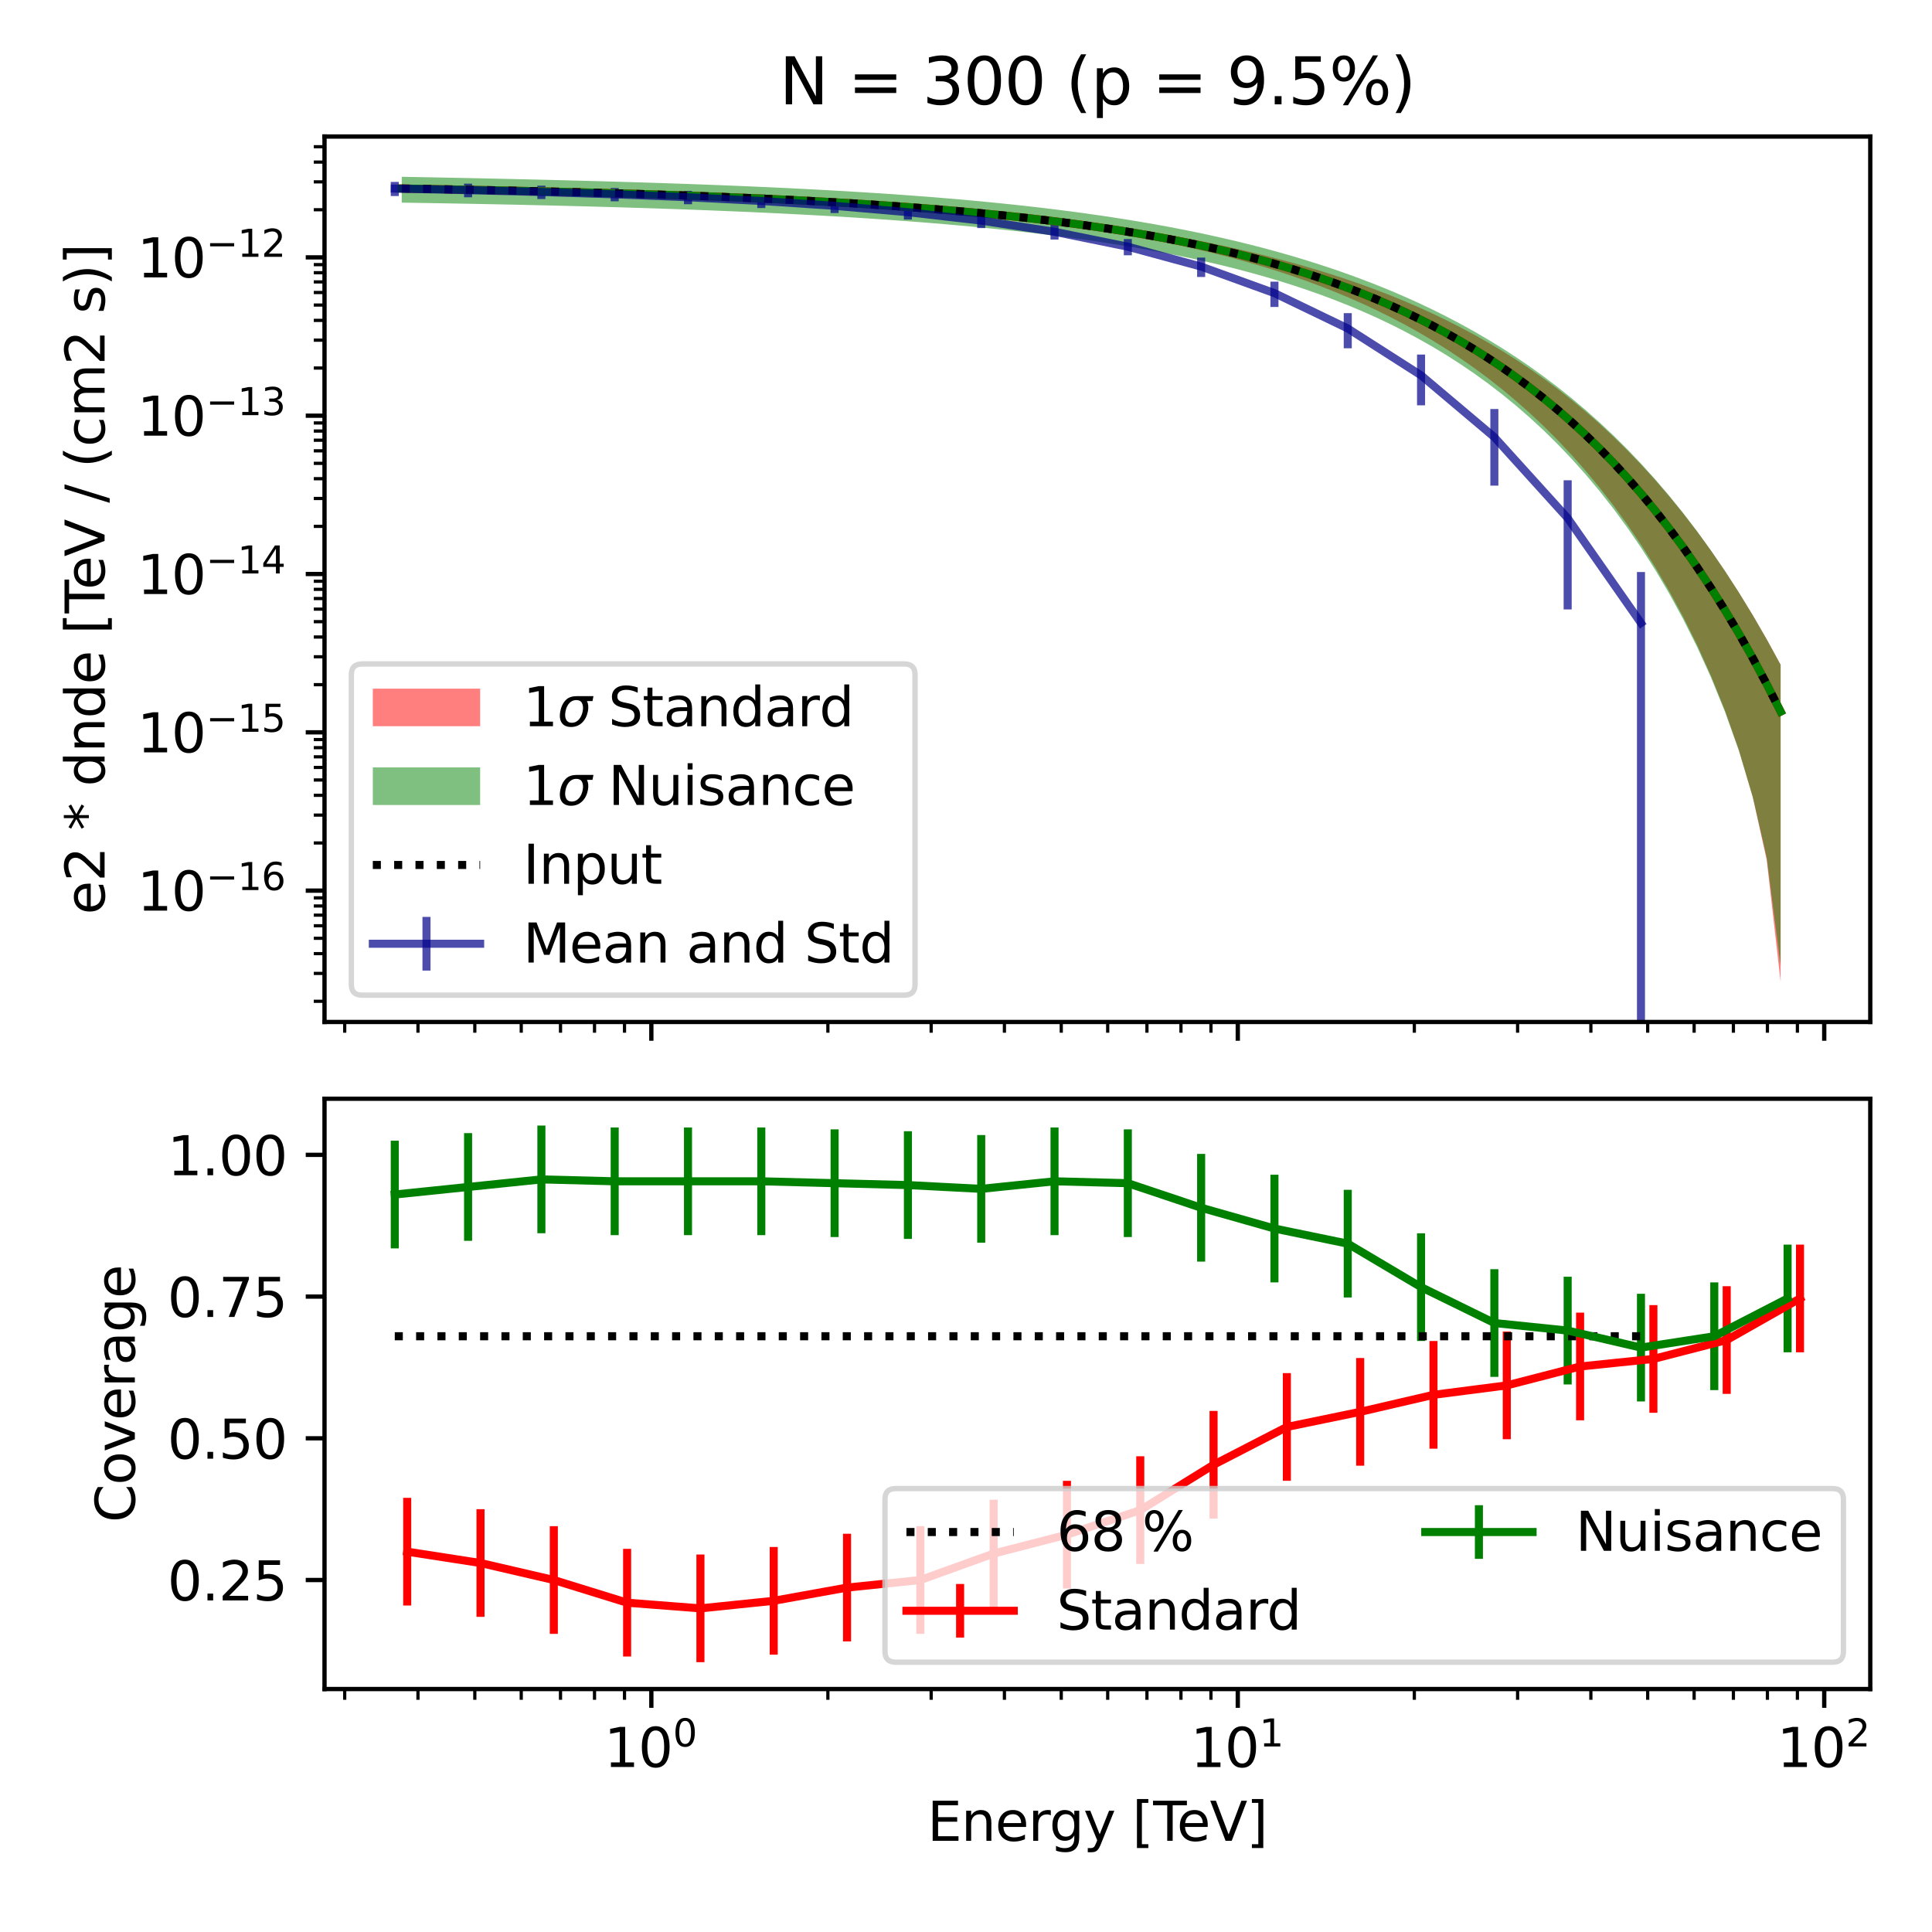 <?xml version="1.0" encoding="utf-8" standalone="no"?>
<!DOCTYPE svg PUBLIC "-//W3C//DTD SVG 1.1//EN"
  "http://www.w3.org/Graphics/SVG/1.1/DTD/svg11.dtd">
<svg xmlns:xlink="http://www.w3.org/1999/xlink" width="360pt" height="360pt" viewBox="0 0 360 360" xmlns="http://www.w3.org/2000/svg" version="1.1">
 <defs>
  <style type="text/css">*{stroke-linejoin: round; stroke-linecap: butt}</style>
 </defs>
 <g id="figure_1">
  <g id="patch_1">
   <path d="M 0 360 
L 360 360 
L 360 0 
L 0 0 
z
" style="fill: #ffffff"/>
  </g>
  <g id="axes_1">
   <g id="patch_2">
    <path d="M 60.469 190.433 
L 348.498 190.433 
L 348.498 25.44 
L 60.469 25.44 
z
" style="fill: #ffffff"/>
   </g>
   <g id="PolyCollection_1">
    <path d="M 74.859 34.627 
L 74.859 35.646 
L 77.454 35.671 
L 80.049 35.698 
L 82.645 35.727 
L 85.24 35.758 
L 87.835 35.792 
L 90.43 35.828 
L 93.026 35.867 
L 95.621 35.909 
L 98.216 35.954 
L 100.812 36.002 
L 103.407 36.054 
L 106.002 36.11 
L 108.598 36.169 
L 111.193 36.233 
L 113.788 36.3 
L 116.383 36.372 
L 118.979 36.449 
L 121.574 36.53 
L 124.169 36.616 
L 126.765 36.707 
L 129.36 36.804 
L 131.955 36.905 
L 134.55 37.011 
L 137.146 37.123 
L 139.741 37.241 
L 142.336 37.364 
L 144.932 37.493 
L 147.527 37.628 
L 150.122 37.769 
L 152.717 37.917 
L 155.313 38.072 
L 157.908 38.234 
L 160.503 38.403 
L 163.099 38.58 
L 165.694 38.765 
L 168.289 38.959 
L 170.884 39.163 
L 173.48 39.376 
L 176.075 39.599 
L 178.67 39.833 
L 181.266 40.079 
L 183.861 40.337 
L 186.456 40.608 
L 189.051 40.893 
L 191.647 41.194 
L 194.242 41.509 
L 196.837 41.842 
L 199.433 42.193 
L 202.028 42.563 
L 204.623 42.954 
L 207.219 43.366 
L 209.814 43.802 
L 212.409 44.262 
L 215.004 44.749 
L 217.6 45.264 
L 220.195 45.809 
L 222.79 46.386 
L 225.386 46.997 
L 227.981 47.643 
L 230.576 48.327 
L 233.171 49.052 
L 235.767 49.819 
L 238.362 50.631 
L 240.957 51.491 
L 243.553 52.401 
L 246.148 53.365 
L 248.743 54.386 
L 251.338 55.466 
L 253.934 56.61 
L 256.529 57.822 
L 259.124 59.105 
L 261.72 60.463 
L 264.315 61.902 
L 266.91 63.427 
L 269.505 65.042 
L 272.101 66.753 
L 274.696 68.567 
L 277.291 70.491 
L 279.887 72.53 
L 282.482 74.695 
L 285.077 76.993 
L 287.672 79.433 
L 290.268 82.027 
L 292.863 84.785 
L 295.458 87.722 
L 298.054 90.852 
L 300.649 94.192 
L 303.244 97.763 
L 305.84 101.588 
L 308.435 105.697 
L 311.03 110.127 
L 313.625 114.925 
L 316.221 120.156 
L 318.816 125.915 
L 321.411 132.349 
L 324.007 139.714 
L 326.602 148.532 
L 329.197 160.221 
L 331.792 182.933 
L 331.792 123.849 
L 331.792 123.849 
L 329.197 119.11 
L 326.602 114.632 
L 324.007 110.4 
L 321.411 106.401 
L 318.816 102.623 
L 316.221 99.052 
L 313.625 95.676 
L 311.03 92.486 
L 308.435 89.471 
L 305.84 86.62 
L 303.244 83.926 
L 300.649 81.378 
L 298.054 78.968 
L 295.458 76.69 
L 292.863 74.535 
L 290.268 72.496 
L 287.672 70.567 
L 285.077 68.742 
L 282.482 67.015 
L 279.887 65.38 
L 277.291 63.833 
L 274.696 62.367 
L 272.101 60.979 
L 269.505 59.664 
L 266.91 58.419 
L 264.315 57.238 
L 261.72 56.119 
L 259.124 55.057 
L 256.529 54.051 
L 253.934 53.096 
L 251.338 52.189 
L 248.743 51.329 
L 246.148 50.511 
L 243.553 49.735 
L 240.957 48.997 
L 238.362 48.296 
L 235.767 47.629 
L 233.171 46.995 
L 230.576 46.391 
L 227.981 45.817 
L 225.386 45.269 
L 222.79 44.749 
L 220.195 44.252 
L 217.6 43.78 
L 215.004 43.33 
L 212.409 42.901 
L 209.814 42.492 
L 207.219 42.103 
L 204.623 41.732 
L 202.028 41.379 
L 199.433 41.043 
L 196.837 40.723 
L 194.242 40.419 
L 191.647 40.13 
L 189.051 39.854 
L 186.456 39.592 
L 183.861 39.343 
L 181.266 39.107 
L 178.67 38.882 
L 176.075 38.668 
L 173.48 38.466 
L 170.884 38.273 
L 168.289 38.089 
L 165.694 37.915 
L 163.099 37.75 
L 160.503 37.592 
L 157.908 37.443 
L 155.313 37.3 
L 152.717 37.164 
L 150.122 37.035 
L 147.527 36.912 
L 144.932 36.794 
L 142.336 36.681 
L 139.741 36.574 
L 137.146 36.47 
L 134.55 36.371 
L 131.955 36.275 
L 129.36 36.183 
L 126.765 36.093 
L 124.169 36.006 
L 121.574 35.922 
L 118.979 35.839 
L 116.383 35.758 
L 113.788 35.679 
L 111.193 35.602 
L 108.598 35.526 
L 106.002 35.451 
L 103.407 35.377 
L 100.812 35.304 
L 98.216 35.232 
L 95.621 35.161 
L 93.026 35.092 
L 90.43 35.023 
L 87.835 34.955 
L 85.24 34.887 
L 82.645 34.821 
L 80.049 34.756 
L 77.454 34.691 
L 74.859 34.627 
z
" clip-path="url(#p7dcce4c6b7)" style="fill: #ff0000; fill-opacity: 0.5"/>
   </g>
   <g id="PolyCollection_2">
    <path d="M 74.859 32.94 
L 74.859 37.758 
L 77.454 37.799 
L 80.049 37.841 
L 82.645 37.885 
L 85.24 37.931 
L 87.835 37.978 
L 90.43 38.028 
L 93.026 38.08 
L 95.621 38.134 
L 98.216 38.191 
L 100.812 38.249 
L 103.407 38.311 
L 106.002 38.375 
L 108.598 38.441 
L 111.193 38.511 
L 113.788 38.584 
L 116.383 38.66 
L 118.979 38.739 
L 121.574 38.821 
L 124.169 38.908 
L 126.765 38.998 
L 129.36 39.092 
L 131.955 39.19 
L 134.55 39.293 
L 137.146 39.4 
L 139.741 39.513 
L 142.336 39.63 
L 144.932 39.753 
L 147.527 39.882 
L 150.122 40.017 
L 152.717 40.158 
L 155.313 40.306 
L 157.908 40.46 
L 160.503 40.623 
L 163.099 40.793 
L 165.694 40.971 
L 168.289 41.158 
L 170.884 41.354 
L 173.48 41.56 
L 176.075 41.776 
L 178.67 42.003 
L 181.266 42.242 
L 183.861 42.492 
L 186.456 42.756 
L 189.051 43.033 
L 191.647 43.324 
L 194.242 43.631 
L 196.837 43.954 
L 199.433 44.293 
L 202.028 44.651 
L 204.623 45.029 
L 207.219 45.426 
L 209.814 45.846 
L 212.409 46.288 
L 215.004 46.755 
L 217.6 47.247 
L 220.195 47.768 
L 222.79 48.317 
L 225.386 48.899 
L 227.981 49.513 
L 230.576 50.163 
L 233.171 50.85 
L 235.767 51.578 
L 238.362 52.348 
L 240.957 53.165 
L 243.553 54.029 
L 246.148 54.946 
L 248.743 55.918 
L 251.338 56.949 
L 253.934 58.042 
L 256.529 59.202 
L 259.124 60.433 
L 261.72 61.74 
L 264.315 63.128 
L 266.91 64.601 
L 269.505 66.166 
L 272.101 67.828 
L 274.696 69.593 
L 277.291 71.47 
L 279.887 73.464 
L 282.482 75.583 
L 285.077 77.838 
L 287.672 80.236 
L 290.268 82.789 
L 292.863 85.508 
L 295.458 88.406 
L 298.054 91.498 
L 300.649 94.801 
L 303.244 98.335 
L 305.84 102.123 
L 308.435 106.194 
L 311.03 110.584 
L 313.625 115.34 
L 316.221 120.523 
L 318.816 126.226 
L 321.411 132.588 
L 324.007 139.849 
L 326.602 148.494 
L 329.197 159.78 
L 331.792 180.02 
L 331.792 123.873 
L 331.792 123.873 
L 329.197 119.119 
L 326.602 114.626 
L 324.007 110.379 
L 321.411 106.363 
L 318.816 102.566 
L 316.221 98.975 
L 313.625 95.579 
L 311.03 92.367 
L 308.435 89.328 
L 305.84 86.453 
L 303.244 83.731 
L 300.649 81.155 
L 298.054 78.716 
L 295.458 76.406 
L 292.863 74.218 
L 290.268 72.145 
L 287.672 70.179 
L 285.077 68.316 
L 282.482 66.549 
L 279.887 64.872 
L 277.291 63.281 
L 274.696 61.77 
L 272.101 60.336 
L 269.505 58.973 
L 266.91 57.679 
L 264.315 56.448 
L 261.72 55.279 
L 259.124 54.167 
L 256.529 53.109 
L 253.934 52.103 
L 251.338 51.147 
L 248.743 50.237 
L 246.148 49.372 
L 243.553 48.548 
L 240.957 47.765 
L 238.362 47.021 
L 235.767 46.312 
L 233.171 45.639 
L 230.576 44.998 
L 227.981 44.389 
L 225.386 43.81 
L 222.79 43.259 
L 220.195 42.736 
L 217.6 42.239 
L 215.004 41.766 
L 212.409 41.317 
L 209.814 40.89 
L 207.219 40.484 
L 204.623 40.098 
L 202.028 39.731 
L 199.433 39.383 
L 196.837 39.052 
L 194.242 38.737 
L 191.647 38.438 
L 189.051 38.154 
L 186.456 37.884 
L 183.861 37.626 
L 181.266 37.382 
L 178.67 37.149 
L 176.075 36.928 
L 173.48 36.718 
L 170.884 36.517 
L 168.289 36.327 
L 165.694 36.145 
L 163.099 35.972 
L 160.503 35.807 
L 157.908 35.65 
L 155.313 35.5 
L 152.717 35.357 
L 150.122 35.221 
L 147.527 35.09 
L 144.932 34.966 
L 142.336 34.847 
L 139.741 34.733 
L 137.146 34.624 
L 134.55 34.52 
L 131.955 34.42 
L 129.36 34.324 
L 126.765 34.232 
L 124.169 34.144 
L 121.574 34.059 
L 118.979 33.978 
L 116.383 33.9 
L 113.788 33.824 
L 111.193 33.751 
L 108.598 33.681 
L 106.002 33.613 
L 103.407 33.547 
L 100.812 33.484 
L 98.216 33.422 
L 95.621 33.362 
L 93.026 33.305 
L 90.43 33.248 
L 87.835 33.194 
L 85.24 33.14 
L 82.645 33.088 
L 80.049 33.038 
L 77.454 32.988 
L 74.859 32.94 
z
" clip-path="url(#p7dcce4c6b7)" style="fill: #008000; fill-opacity: 0.5"/>
   </g>
   <g id="matplotlib.axis_1">
    <g id="xtick_1">
     <g id="line2d_1">
      <defs>
       <path id="mc2aea4b41d" d="M 0 0 
L 0 3.5 
" style="stroke: #000000; stroke-width: 0.8"/>
      </defs>
      <g>
       <use xlink:href="#mc2aea4b41d" x="121.369" y="190.433" style="stroke: #000000; stroke-width: 0.8"/>
      </g>
     </g>
    </g>
    <g id="xtick_2">
     <g id="line2d_2">
      <g>
       <use xlink:href="#mc2aea4b41d" x="230.644" y="190.433" style="stroke: #000000; stroke-width: 0.8"/>
      </g>
     </g>
    </g>
    <g id="xtick_3">
     <g id="line2d_3">
      <g>
       <use xlink:href="#mc2aea4b41d" x="339.92" y="190.433" style="stroke: #000000; stroke-width: 0.8"/>
      </g>
     </g>
    </g>
    <g id="xtick_4">
     <g id="line2d_4">
      <defs>
       <path id="mbdf0a0814e" d="M 0 0 
L 0 2 
" style="stroke: #000000; stroke-width: 0.6"/>
      </defs>
      <g>
       <use xlink:href="#mbdf0a0814e" x="64.231" y="190.433" style="stroke: #000000; stroke-width: 0.6"/>
      </g>
     </g>
    </g>
    <g id="xtick_5">
     <g id="line2d_5">
      <g>
       <use xlink:href="#mbdf0a0814e" x="77.884" y="190.433" style="stroke: #000000; stroke-width: 0.6"/>
      </g>
     </g>
    </g>
    <g id="xtick_6">
     <g id="line2d_6">
      <g>
       <use xlink:href="#mbdf0a0814e" x="88.474" y="190.433" style="stroke: #000000; stroke-width: 0.6"/>
      </g>
     </g>
    </g>
    <g id="xtick_7">
     <g id="line2d_7">
      <g>
       <use xlink:href="#mbdf0a0814e" x="97.126" y="190.433" style="stroke: #000000; stroke-width: 0.6"/>
      </g>
     </g>
    </g>
    <g id="xtick_8">
     <g id="line2d_8">
      <g>
       <use xlink:href="#mbdf0a0814e" x="104.442" y="190.433" style="stroke: #000000; stroke-width: 0.6"/>
      </g>
     </g>
    </g>
    <g id="xtick_9">
     <g id="line2d_9">
      <g>
       <use xlink:href="#mbdf0a0814e" x="110.779" y="190.433" style="stroke: #000000; stroke-width: 0.6"/>
      </g>
     </g>
    </g>
    <g id="xtick_10">
     <g id="line2d_10">
      <g>
       <use xlink:href="#mbdf0a0814e" x="116.369" y="190.433" style="stroke: #000000; stroke-width: 0.6"/>
      </g>
     </g>
    </g>
    <g id="xtick_11">
     <g id="line2d_11">
      <g>
       <use xlink:href="#mbdf0a0814e" x="154.264" y="190.433" style="stroke: #000000; stroke-width: 0.6"/>
      </g>
     </g>
    </g>
    <g id="xtick_12">
     <g id="line2d_12">
      <g>
       <use xlink:href="#mbdf0a0814e" x="173.507" y="190.433" style="stroke: #000000; stroke-width: 0.6"/>
      </g>
     </g>
    </g>
    <g id="xtick_13">
     <g id="line2d_13">
      <g>
       <use xlink:href="#mbdf0a0814e" x="187.159" y="190.433" style="stroke: #000000; stroke-width: 0.6"/>
      </g>
     </g>
    </g>
    <g id="xtick_14">
     <g id="line2d_14">
      <g>
       <use xlink:href="#mbdf0a0814e" x="197.749" y="190.433" style="stroke: #000000; stroke-width: 0.6"/>
      </g>
     </g>
    </g>
    <g id="xtick_15">
     <g id="line2d_15">
      <g>
       <use xlink:href="#mbdf0a0814e" x="206.402" y="190.433" style="stroke: #000000; stroke-width: 0.6"/>
      </g>
     </g>
    </g>
    <g id="xtick_16">
     <g id="line2d_16">
      <g>
       <use xlink:href="#mbdf0a0814e" x="213.717" y="190.433" style="stroke: #000000; stroke-width: 0.6"/>
      </g>
     </g>
    </g>
    <g id="xtick_17">
     <g id="line2d_17">
      <g>
       <use xlink:href="#mbdf0a0814e" x="220.055" y="190.433" style="stroke: #000000; stroke-width: 0.6"/>
      </g>
     </g>
    </g>
    <g id="xtick_18">
     <g id="line2d_18">
      <g>
       <use xlink:href="#mbdf0a0814e" x="225.644" y="190.433" style="stroke: #000000; stroke-width: 0.6"/>
      </g>
     </g>
    </g>
    <g id="xtick_19">
     <g id="line2d_19">
      <g>
       <use xlink:href="#mbdf0a0814e" x="263.54" y="190.433" style="stroke: #000000; stroke-width: 0.6"/>
      </g>
     </g>
    </g>
    <g id="xtick_20">
     <g id="line2d_20">
      <g>
       <use xlink:href="#mbdf0a0814e" x="282.782" y="190.433" style="stroke: #000000; stroke-width: 0.6"/>
      </g>
     </g>
    </g>
    <g id="xtick_21">
     <g id="line2d_21">
      <g>
       <use xlink:href="#mbdf0a0814e" x="296.435" y="190.433" style="stroke: #000000; stroke-width: 0.6"/>
      </g>
     </g>
    </g>
    <g id="xtick_22">
     <g id="line2d_22">
      <g>
       <use xlink:href="#mbdf0a0814e" x="307.025" y="190.433" style="stroke: #000000; stroke-width: 0.6"/>
      </g>
     </g>
    </g>
    <g id="xtick_23">
     <g id="line2d_23">
      <g>
       <use xlink:href="#mbdf0a0814e" x="315.677" y="190.433" style="stroke: #000000; stroke-width: 0.6"/>
      </g>
     </g>
    </g>
    <g id="xtick_24">
     <g id="line2d_24">
      <g>
       <use xlink:href="#mbdf0a0814e" x="322.993" y="190.433" style="stroke: #000000; stroke-width: 0.6"/>
      </g>
     </g>
    </g>
    <g id="xtick_25">
     <g id="line2d_25">
      <g>
       <use xlink:href="#mbdf0a0814e" x="329.33" y="190.433" style="stroke: #000000; stroke-width: 0.6"/>
      </g>
     </g>
    </g>
    <g id="xtick_26">
     <g id="line2d_26">
      <g>
       <use xlink:href="#mbdf0a0814e" x="334.92" y="190.433" style="stroke: #000000; stroke-width: 0.6"/>
      </g>
     </g>
    </g>
   </g>
   <g id="matplotlib.axis_2">
    <g id="ytick_1">
     <g id="line2d_27">
      <defs>
       <path id="m9216c2ee65" d="M 0 0 
L -3.5 0 
" style="stroke: #000000; stroke-width: 0.8"/>
      </defs>
      <g>
       <use xlink:href="#m9216c2ee65" x="60.469" y="165.956" style="stroke: #000000; stroke-width: 0.8"/>
      </g>
     </g>
     <g id="text_1">
      <!-- $\mathdefault{10^{-16}}$ -->
      <g transform="translate(25.569 169.755) scale(0.1 -0.1)">
       <defs>
        <path id="DejaVuSans-31" d="M 794 531 
L 1825 531 
L 1825 4091 
L 703 3866 
L 703 4441 
L 1819 4666 
L 2450 4666 
L 2450 531 
L 3481 531 
L 3481 0 
L 794 0 
L 794 531 
z
" transform="scale(0.016)"/>
        <path id="DejaVuSans-30" d="M 2034 4250 
Q 1547 4250 1301 3770 
Q 1056 3291 1056 2328 
Q 1056 1369 1301 889 
Q 1547 409 2034 409 
Q 2525 409 2770 889 
Q 3016 1369 3016 2328 
Q 3016 3291 2770 3770 
Q 2525 4250 2034 4250 
z
M 2034 4750 
Q 2819 4750 3233 4129 
Q 3647 3509 3647 2328 
Q 3647 1150 3233 529 
Q 2819 -91 2034 -91 
Q 1250 -91 836 529 
Q 422 1150 422 2328 
Q 422 3509 836 4129 
Q 1250 4750 2034 4750 
z
" transform="scale(0.016)"/>
        <path id="DejaVuSans-2212" d="M 678 2272 
L 4684 2272 
L 4684 1741 
L 678 1741 
L 678 2272 
z
" transform="scale(0.016)"/>
        <path id="DejaVuSans-36" d="M 2113 2584 
Q 1688 2584 1439 2293 
Q 1191 2003 1191 1497 
Q 1191 994 1439 701 
Q 1688 409 2113 409 
Q 2538 409 2786 701 
Q 3034 994 3034 1497 
Q 3034 2003 2786 2293 
Q 2538 2584 2113 2584 
z
M 3366 4563 
L 3366 3988 
Q 3128 4100 2886 4159 
Q 2644 4219 2406 4219 
Q 1781 4219 1451 3797 
Q 1122 3375 1075 2522 
Q 1259 2794 1537 2939 
Q 1816 3084 2150 3084 
Q 2853 3084 3261 2657 
Q 3669 2231 3669 1497 
Q 3669 778 3244 343 
Q 2819 -91 2113 -91 
Q 1303 -91 875 529 
Q 447 1150 447 2328 
Q 447 3434 972 4092 
Q 1497 4750 2381 4750 
Q 2619 4750 2861 4703 
Q 3103 4656 3366 4563 
z
" transform="scale(0.016)"/>
       </defs>
       <use xlink:href="#DejaVuSans-31" transform="translate(0 0.766)"/>
       <use xlink:href="#DejaVuSans-30" transform="translate(63.623 0.766)"/>
       <use xlink:href="#DejaVuSans-2212" transform="translate(128.203 39.047) scale(0.7)"/>
       <use xlink:href="#DejaVuSans-31" transform="translate(186.855 39.047) scale(0.7)"/>
       <use xlink:href="#DejaVuSans-36" transform="translate(231.392 39.047) scale(0.7)"/>
      </g>
     </g>
    </g>
    <g id="ytick_2">
     <g id="line2d_28">
      <g>
       <use xlink:href="#m9216c2ee65" x="60.469" y="136.457" style="stroke: #000000; stroke-width: 0.8"/>
      </g>
     </g>
     <g id="text_2">
      <!-- $\mathdefault{10^{-15}}$ -->
      <g transform="translate(25.569 140.256) scale(0.1 -0.1)">
       <defs>
        <path id="DejaVuSans-35" d="M 691 4666 
L 3169 4666 
L 3169 4134 
L 1269 4134 
L 1269 2991 
Q 1406 3038 1543 3061 
Q 1681 3084 1819 3084 
Q 2600 3084 3056 2656 
Q 3513 2228 3513 1497 
Q 3513 744 3044 326 
Q 2575 -91 1722 -91 
Q 1428 -91 1123 -41 
Q 819 9 494 109 
L 494 744 
Q 775 591 1075 516 
Q 1375 441 1709 441 
Q 2250 441 2565 725 
Q 2881 1009 2881 1497 
Q 2881 1984 2565 2268 
Q 2250 2553 1709 2553 
Q 1456 2553 1204 2497 
Q 953 2441 691 2322 
L 691 4666 
z
" transform="scale(0.016)"/>
       </defs>
       <use xlink:href="#DejaVuSans-31" transform="translate(0 0.684)"/>
       <use xlink:href="#DejaVuSans-30" transform="translate(63.623 0.684)"/>
       <use xlink:href="#DejaVuSans-2212" transform="translate(128.203 38.966) scale(0.7)"/>
       <use xlink:href="#DejaVuSans-31" transform="translate(186.855 38.966) scale(0.7)"/>
       <use xlink:href="#DejaVuSans-35" transform="translate(231.392 38.966) scale(0.7)"/>
      </g>
     </g>
    </g>
    <g id="ytick_3">
     <g id="line2d_29">
      <g>
       <use xlink:href="#m9216c2ee65" x="60.469" y="106.958" style="stroke: #000000; stroke-width: 0.8"/>
      </g>
     </g>
     <g id="text_3">
      <!-- $\mathdefault{10^{-14}}$ -->
      <g transform="translate(25.569 110.757) scale(0.1 -0.1)">
       <defs>
        <path id="DejaVuSans-34" d="M 2419 4116 
L 825 1625 
L 2419 1625 
L 2419 4116 
z
M 2253 4666 
L 3047 4666 
L 3047 1625 
L 3713 1625 
L 3713 1100 
L 3047 1100 
L 3047 0 
L 2419 0 
L 2419 1100 
L 313 1100 
L 313 1709 
L 2253 4666 
z
" transform="scale(0.016)"/>
       </defs>
       <use xlink:href="#DejaVuSans-31" transform="translate(0 0.684)"/>
       <use xlink:href="#DejaVuSans-30" transform="translate(63.623 0.684)"/>
       <use xlink:href="#DejaVuSans-2212" transform="translate(128.203 38.966) scale(0.7)"/>
       <use xlink:href="#DejaVuSans-31" transform="translate(186.855 38.966) scale(0.7)"/>
       <use xlink:href="#DejaVuSans-34" transform="translate(231.392 38.966) scale(0.7)"/>
      </g>
     </g>
    </g>
    <g id="ytick_4">
     <g id="line2d_30">
      <g>
       <use xlink:href="#m9216c2ee65" x="60.469" y="77.459" style="stroke: #000000; stroke-width: 0.8"/>
      </g>
     </g>
     <g id="text_4">
      <!-- $\mathdefault{10^{-13}}$ -->
      <g transform="translate(25.569 81.258) scale(0.1 -0.1)">
       <defs>
        <path id="DejaVuSans-33" d="M 2597 2516 
Q 3050 2419 3304 2112 
Q 3559 1806 3559 1356 
Q 3559 666 3084 287 
Q 2609 -91 1734 -91 
Q 1441 -91 1130 -33 
Q 819 25 488 141 
L 488 750 
Q 750 597 1062 519 
Q 1375 441 1716 441 
Q 2309 441 2620 675 
Q 2931 909 2931 1356 
Q 2931 1769 2642 2001 
Q 2353 2234 1838 2234 
L 1294 2234 
L 1294 2753 
L 1863 2753 
Q 2328 2753 2575 2939 
Q 2822 3125 2822 3475 
Q 2822 3834 2567 4026 
Q 2313 4219 1838 4219 
Q 1578 4219 1281 4162 
Q 984 4106 628 3988 
L 628 4550 
Q 988 4650 1302 4700 
Q 1616 4750 1894 4750 
Q 2613 4750 3031 4423 
Q 3450 4097 3450 3541 
Q 3450 3153 3228 2886 
Q 3006 2619 2597 2516 
z
" transform="scale(0.016)"/>
       </defs>
       <use xlink:href="#DejaVuSans-31" transform="translate(0 0.766)"/>
       <use xlink:href="#DejaVuSans-30" transform="translate(63.623 0.766)"/>
       <use xlink:href="#DejaVuSans-2212" transform="translate(128.203 39.047) scale(0.7)"/>
       <use xlink:href="#DejaVuSans-31" transform="translate(186.855 39.047) scale(0.7)"/>
       <use xlink:href="#DejaVuSans-33" transform="translate(231.392 39.047) scale(0.7)"/>
      </g>
     </g>
    </g>
    <g id="ytick_5">
     <g id="line2d_31">
      <g>
       <use xlink:href="#m9216c2ee65" x="60.469" y="47.96" style="stroke: #000000; stroke-width: 0.8"/>
      </g>
     </g>
     <g id="text_5">
      <!-- $\mathdefault{10^{-12}}$ -->
      <g transform="translate(25.569 51.759) scale(0.1 -0.1)">
       <defs>
        <path id="DejaVuSans-32" d="M 1228 531 
L 3431 531 
L 3431 0 
L 469 0 
L 469 531 
Q 828 903 1448 1529 
Q 2069 2156 2228 2338 
Q 2531 2678 2651 2914 
Q 2772 3150 2772 3378 
Q 2772 3750 2511 3984 
Q 2250 4219 1831 4219 
Q 1534 4219 1204 4116 
Q 875 4013 500 3803 
L 500 4441 
Q 881 4594 1212 4672 
Q 1544 4750 1819 4750 
Q 2544 4750 2975 4387 
Q 3406 4025 3406 3419 
Q 3406 3131 3298 2873 
Q 3191 2616 2906 2266 
Q 2828 2175 2409 1742 
Q 1991 1309 1228 531 
z
" transform="scale(0.016)"/>
       </defs>
       <use xlink:href="#DejaVuSans-31" transform="translate(0 0.766)"/>
       <use xlink:href="#DejaVuSans-30" transform="translate(63.623 0.766)"/>
       <use xlink:href="#DejaVuSans-2212" transform="translate(128.203 39.047) scale(0.7)"/>
       <use xlink:href="#DejaVuSans-31" transform="translate(186.855 39.047) scale(0.7)"/>
       <use xlink:href="#DejaVuSans-32" transform="translate(231.392 39.047) scale(0.7)"/>
      </g>
     </g>
    </g>
    <g id="ytick_6">
     <g id="line2d_32">
      <defs>
       <path id="m061e4943af" d="M 0 0 
L -2 0 
" style="stroke: #000000; stroke-width: 0.6"/>
      </defs>
      <g>
       <use xlink:href="#m061e4943af" x="60.469" y="186.575" style="stroke: #000000; stroke-width: 0.6"/>
      </g>
     </g>
    </g>
    <g id="ytick_7">
     <g id="line2d_33">
      <g>
       <use xlink:href="#m061e4943af" x="60.469" y="181.38" style="stroke: #000000; stroke-width: 0.6"/>
      </g>
     </g>
    </g>
    <g id="ytick_8">
     <g id="line2d_34">
      <g>
       <use xlink:href="#m061e4943af" x="60.469" y="177.695" style="stroke: #000000; stroke-width: 0.6"/>
      </g>
     </g>
    </g>
    <g id="ytick_9">
     <g id="line2d_35">
      <g>
       <use xlink:href="#m061e4943af" x="60.469" y="174.836" style="stroke: #000000; stroke-width: 0.6"/>
      </g>
     </g>
    </g>
    <g id="ytick_10">
     <g id="line2d_36">
      <g>
       <use xlink:href="#m061e4943af" x="60.469" y="172.5" style="stroke: #000000; stroke-width: 0.6"/>
      </g>
     </g>
    </g>
    <g id="ytick_11">
     <g id="line2d_37">
      <g>
       <use xlink:href="#m061e4943af" x="60.469" y="170.525" style="stroke: #000000; stroke-width: 0.6"/>
      </g>
     </g>
    </g>
    <g id="ytick_12">
     <g id="line2d_38">
      <g>
       <use xlink:href="#m061e4943af" x="60.469" y="168.815" style="stroke: #000000; stroke-width: 0.6"/>
      </g>
     </g>
    </g>
    <g id="ytick_13">
     <g id="line2d_39">
      <g>
       <use xlink:href="#m061e4943af" x="60.469" y="167.306" style="stroke: #000000; stroke-width: 0.6"/>
      </g>
     </g>
    </g>
    <g id="ytick_14">
     <g id="line2d_40">
      <g>
       <use xlink:href="#m061e4943af" x="60.469" y="157.076" style="stroke: #000000; stroke-width: 0.6"/>
      </g>
     </g>
    </g>
    <g id="ytick_15">
     <g id="line2d_41">
      <g>
       <use xlink:href="#m061e4943af" x="60.469" y="151.881" style="stroke: #000000; stroke-width: 0.6"/>
      </g>
     </g>
    </g>
    <g id="ytick_16">
     <g id="line2d_42">
      <g>
       <use xlink:href="#m061e4943af" x="60.469" y="148.196" style="stroke: #000000; stroke-width: 0.6"/>
      </g>
     </g>
    </g>
    <g id="ytick_17">
     <g id="line2d_43">
      <g>
       <use xlink:href="#m061e4943af" x="60.469" y="145.337" style="stroke: #000000; stroke-width: 0.6"/>
      </g>
     </g>
    </g>
    <g id="ytick_18">
     <g id="line2d_44">
      <g>
       <use xlink:href="#m061e4943af" x="60.469" y="143.001" style="stroke: #000000; stroke-width: 0.6"/>
      </g>
     </g>
    </g>
    <g id="ytick_19">
     <g id="line2d_45">
      <g>
       <use xlink:href="#m061e4943af" x="60.469" y="141.026" style="stroke: #000000; stroke-width: 0.6"/>
      </g>
     </g>
    </g>
    <g id="ytick_20">
     <g id="line2d_46">
      <g>
       <use xlink:href="#m061e4943af" x="60.469" y="139.316" style="stroke: #000000; stroke-width: 0.6"/>
      </g>
     </g>
    </g>
    <g id="ytick_21">
     <g id="line2d_47">
      <g>
       <use xlink:href="#m061e4943af" x="60.469" y="137.807" style="stroke: #000000; stroke-width: 0.6"/>
      </g>
     </g>
    </g>
    <g id="ytick_22">
     <g id="line2d_48">
      <g>
       <use xlink:href="#m061e4943af" x="60.469" y="127.577" style="stroke: #000000; stroke-width: 0.6"/>
      </g>
     </g>
    </g>
    <g id="ytick_23">
     <g id="line2d_49">
      <g>
       <use xlink:href="#m061e4943af" x="60.469" y="122.382" style="stroke: #000000; stroke-width: 0.6"/>
      </g>
     </g>
    </g>
    <g id="ytick_24">
     <g id="line2d_50">
      <g>
       <use xlink:href="#m061e4943af" x="60.469" y="118.697" style="stroke: #000000; stroke-width: 0.6"/>
      </g>
     </g>
    </g>
    <g id="ytick_25">
     <g id="line2d_51">
      <g>
       <use xlink:href="#m061e4943af" x="60.469" y="115.838" style="stroke: #000000; stroke-width: 0.6"/>
      </g>
     </g>
    </g>
    <g id="ytick_26">
     <g id="line2d_52">
      <g>
       <use xlink:href="#m061e4943af" x="60.469" y="113.502" style="stroke: #000000; stroke-width: 0.6"/>
      </g>
     </g>
    </g>
    <g id="ytick_27">
     <g id="line2d_53">
      <g>
       <use xlink:href="#m061e4943af" x="60.469" y="111.527" style="stroke: #000000; stroke-width: 0.6"/>
      </g>
     </g>
    </g>
    <g id="ytick_28">
     <g id="line2d_54">
      <g>
       <use xlink:href="#m061e4943af" x="60.469" y="109.817" style="stroke: #000000; stroke-width: 0.6"/>
      </g>
     </g>
    </g>
    <g id="ytick_29">
     <g id="line2d_55">
      <g>
       <use xlink:href="#m061e4943af" x="60.469" y="108.308" style="stroke: #000000; stroke-width: 0.6"/>
      </g>
     </g>
    </g>
    <g id="ytick_30">
     <g id="line2d_56">
      <g>
       <use xlink:href="#m061e4943af" x="60.469" y="98.078" style="stroke: #000000; stroke-width: 0.6"/>
      </g>
     </g>
    </g>
    <g id="ytick_31">
     <g id="line2d_57">
      <g>
       <use xlink:href="#m061e4943af" x="60.469" y="92.883" style="stroke: #000000; stroke-width: 0.6"/>
      </g>
     </g>
    </g>
    <g id="ytick_32">
     <g id="line2d_58">
      <g>
       <use xlink:href="#m061e4943af" x="60.469" y="89.198" style="stroke: #000000; stroke-width: 0.6"/>
      </g>
     </g>
    </g>
    <g id="ytick_33">
     <g id="line2d_59">
      <g>
       <use xlink:href="#m061e4943af" x="60.469" y="86.339" style="stroke: #000000; stroke-width: 0.6"/>
      </g>
     </g>
    </g>
    <g id="ytick_34">
     <g id="line2d_60">
      <g>
       <use xlink:href="#m061e4943af" x="60.469" y="84.003" style="stroke: #000000; stroke-width: 0.6"/>
      </g>
     </g>
    </g>
    <g id="ytick_35">
     <g id="line2d_61">
      <g>
       <use xlink:href="#m061e4943af" x="60.469" y="82.028" style="stroke: #000000; stroke-width: 0.6"/>
      </g>
     </g>
    </g>
    <g id="ytick_36">
     <g id="line2d_62">
      <g>
       <use xlink:href="#m061e4943af" x="60.469" y="80.318" style="stroke: #000000; stroke-width: 0.6"/>
      </g>
     </g>
    </g>
    <g id="ytick_37">
     <g id="line2d_63">
      <g>
       <use xlink:href="#m061e4943af" x="60.469" y="78.809" style="stroke: #000000; stroke-width: 0.6"/>
      </g>
     </g>
    </g>
    <g id="ytick_38">
     <g id="line2d_64">
      <g>
       <use xlink:href="#m061e4943af" x="60.469" y="68.579" style="stroke: #000000; stroke-width: 0.6"/>
      </g>
     </g>
    </g>
    <g id="ytick_39">
     <g id="line2d_65">
      <g>
       <use xlink:href="#m061e4943af" x="60.469" y="63.384" style="stroke: #000000; stroke-width: 0.6"/>
      </g>
     </g>
    </g>
    <g id="ytick_40">
     <g id="line2d_66">
      <g>
       <use xlink:href="#m061e4943af" x="60.469" y="59.699" style="stroke: #000000; stroke-width: 0.6"/>
      </g>
     </g>
    </g>
    <g id="ytick_41">
     <g id="line2d_67">
      <g>
       <use xlink:href="#m061e4943af" x="60.469" y="56.84" style="stroke: #000000; stroke-width: 0.6"/>
      </g>
     </g>
    </g>
    <g id="ytick_42">
     <g id="line2d_68">
      <g>
       <use xlink:href="#m061e4943af" x="60.469" y="54.504" style="stroke: #000000; stroke-width: 0.6"/>
      </g>
     </g>
    </g>
    <g id="ytick_43">
     <g id="line2d_69">
      <g>
       <use xlink:href="#m061e4943af" x="60.469" y="52.53" style="stroke: #000000; stroke-width: 0.6"/>
      </g>
     </g>
    </g>
    <g id="ytick_44">
     <g id="line2d_70">
      <g>
       <use xlink:href="#m061e4943af" x="60.469" y="50.819" style="stroke: #000000; stroke-width: 0.6"/>
      </g>
     </g>
    </g>
    <g id="ytick_45">
     <g id="line2d_71">
      <g>
       <use xlink:href="#m061e4943af" x="60.469" y="49.31" style="stroke: #000000; stroke-width: 0.6"/>
      </g>
     </g>
    </g>
    <g id="ytick_46">
     <g id="line2d_72">
      <g>
       <use xlink:href="#m061e4943af" x="60.469" y="39.08" style="stroke: #000000; stroke-width: 0.6"/>
      </g>
     </g>
    </g>
    <g id="ytick_47">
     <g id="line2d_73">
      <g>
       <use xlink:href="#m061e4943af" x="60.469" y="33.886" style="stroke: #000000; stroke-width: 0.6"/>
      </g>
     </g>
    </g>
    <g id="ytick_48">
     <g id="line2d_74">
      <g>
       <use xlink:href="#m061e4943af" x="60.469" y="30.2" style="stroke: #000000; stroke-width: 0.6"/>
      </g>
     </g>
    </g>
    <g id="ytick_49">
     <g id="line2d_75">
      <g>
       <use xlink:href="#m061e4943af" x="60.469" y="27.341" style="stroke: #000000; stroke-width: 0.6"/>
      </g>
     </g>
    </g>
    <g id="text_6">
     <!-- e2 * dnde [TeV / (cm2 s)] -->
     <g transform="translate(19.489 170.416) rotate(-90) scale(0.1 -0.1)">
      <defs>
       <path id="DejaVuSans-65" d="M 3597 1894 
L 3597 1613 
L 953 1613 
Q 991 1019 1311 708 
Q 1631 397 2203 397 
Q 2534 397 2845 478 
Q 3156 559 3463 722 
L 3463 178 
Q 3153 47 2828 -22 
Q 2503 -91 2169 -91 
Q 1331 -91 842 396 
Q 353 884 353 1716 
Q 353 2575 817 3079 
Q 1281 3584 2069 3584 
Q 2775 3584 3186 3129 
Q 3597 2675 3597 1894 
z
M 3022 2063 
Q 3016 2534 2758 2815 
Q 2500 3097 2075 3097 
Q 1594 3097 1305 2825 
Q 1016 2553 972 2059 
L 3022 2063 
z
" transform="scale(0.016)"/>
       <path id="DejaVuSans-20" transform="scale(0.016)"/>
       <path id="DejaVuSans-2a" d="M 3009 3897 
L 1888 3291 
L 3009 2681 
L 2828 2375 
L 1778 3009 
L 1778 1831 
L 1422 1831 
L 1422 3009 
L 372 2375 
L 191 2681 
L 1313 3291 
L 191 3897 
L 372 4206 
L 1422 3572 
L 1422 4750 
L 1778 4750 
L 1778 3572 
L 2828 4206 
L 3009 3897 
z
" transform="scale(0.016)"/>
       <path id="DejaVuSans-64" d="M 2906 2969 
L 2906 4863 
L 3481 4863 
L 3481 0 
L 2906 0 
L 2906 525 
Q 2725 213 2448 61 
Q 2172 -91 1784 -91 
Q 1150 -91 751 415 
Q 353 922 353 1747 
Q 353 2572 751 3078 
Q 1150 3584 1784 3584 
Q 2172 3584 2448 3432 
Q 2725 3281 2906 2969 
z
M 947 1747 
Q 947 1113 1208 752 
Q 1469 391 1925 391 
Q 2381 391 2643 752 
Q 2906 1113 2906 1747 
Q 2906 2381 2643 2742 
Q 2381 3103 1925 3103 
Q 1469 3103 1208 2742 
Q 947 2381 947 1747 
z
" transform="scale(0.016)"/>
       <path id="DejaVuSans-6e" d="M 3513 2113 
L 3513 0 
L 2938 0 
L 2938 2094 
Q 2938 2591 2744 2837 
Q 2550 3084 2163 3084 
Q 1697 3084 1428 2787 
Q 1159 2491 1159 1978 
L 1159 0 
L 581 0 
L 581 3500 
L 1159 3500 
L 1159 2956 
Q 1366 3272 1645 3428 
Q 1925 3584 2291 3584 
Q 2894 3584 3203 3211 
Q 3513 2838 3513 2113 
z
" transform="scale(0.016)"/>
       <path id="DejaVuSans-5b" d="M 550 4863 
L 1875 4863 
L 1875 4416 
L 1125 4416 
L 1125 -397 
L 1875 -397 
L 1875 -844 
L 550 -844 
L 550 4863 
z
" transform="scale(0.016)"/>
       <path id="DejaVuSans-54" d="M -19 4666 
L 3928 4666 
L 3928 4134 
L 2272 4134 
L 2272 0 
L 1638 0 
L 1638 4134 
L -19 4134 
L -19 4666 
z
" transform="scale(0.016)"/>
       <path id="DejaVuSans-56" d="M 1831 0 
L 50 4666 
L 709 4666 
L 2188 738 
L 3669 4666 
L 4325 4666 
L 2547 0 
L 1831 0 
z
" transform="scale(0.016)"/>
       <path id="DejaVuSans-2f" d="M 1625 4666 
L 2156 4666 
L 531 -594 
L 0 -594 
L 1625 4666 
z
" transform="scale(0.016)"/>
       <path id="DejaVuSans-28" d="M 1984 4856 
Q 1566 4138 1362 3434 
Q 1159 2731 1159 2009 
Q 1159 1288 1364 580 
Q 1569 -128 1984 -844 
L 1484 -844 
Q 1016 -109 783 600 
Q 550 1309 550 2009 
Q 550 2706 781 3412 
Q 1013 4119 1484 4856 
L 1984 4856 
z
" transform="scale(0.016)"/>
       <path id="DejaVuSans-63" d="M 3122 3366 
L 3122 2828 
Q 2878 2963 2633 3030 
Q 2388 3097 2138 3097 
Q 1578 3097 1268 2742 
Q 959 2388 959 1747 
Q 959 1106 1268 751 
Q 1578 397 2138 397 
Q 2388 397 2633 464 
Q 2878 531 3122 666 
L 3122 134 
Q 2881 22 2623 -34 
Q 2366 -91 2075 -91 
Q 1284 -91 818 406 
Q 353 903 353 1747 
Q 353 2603 823 3093 
Q 1294 3584 2113 3584 
Q 2378 3584 2631 3529 
Q 2884 3475 3122 3366 
z
" transform="scale(0.016)"/>
       <path id="DejaVuSans-6d" d="M 3328 2828 
Q 3544 3216 3844 3400 
Q 4144 3584 4550 3584 
Q 5097 3584 5394 3201 
Q 5691 2819 5691 2113 
L 5691 0 
L 5113 0 
L 5113 2094 
Q 5113 2597 4934 2840 
Q 4756 3084 4391 3084 
Q 3944 3084 3684 2787 
Q 3425 2491 3425 1978 
L 3425 0 
L 2847 0 
L 2847 2094 
Q 2847 2600 2669 2842 
Q 2491 3084 2119 3084 
Q 1678 3084 1418 2786 
Q 1159 2488 1159 1978 
L 1159 0 
L 581 0 
L 581 3500 
L 1159 3500 
L 1159 2956 
Q 1356 3278 1631 3431 
Q 1906 3584 2284 3584 
Q 2666 3584 2933 3390 
Q 3200 3197 3328 2828 
z
" transform="scale(0.016)"/>
       <path id="DejaVuSans-73" d="M 2834 3397 
L 2834 2853 
Q 2591 2978 2328 3040 
Q 2066 3103 1784 3103 
Q 1356 3103 1142 2972 
Q 928 2841 928 2578 
Q 928 2378 1081 2264 
Q 1234 2150 1697 2047 
L 1894 2003 
Q 2506 1872 2764 1633 
Q 3022 1394 3022 966 
Q 3022 478 2636 193 
Q 2250 -91 1575 -91 
Q 1294 -91 989 -36 
Q 684 19 347 128 
L 347 722 
Q 666 556 975 473 
Q 1284 391 1588 391 
Q 1994 391 2212 530 
Q 2431 669 2431 922 
Q 2431 1156 2273 1281 
Q 2116 1406 1581 1522 
L 1381 1569 
Q 847 1681 609 1914 
Q 372 2147 372 2553 
Q 372 3047 722 3315 
Q 1072 3584 1716 3584 
Q 2034 3584 2315 3537 
Q 2597 3491 2834 3397 
z
" transform="scale(0.016)"/>
       <path id="DejaVuSans-29" d="M 513 4856 
L 1013 4856 
Q 1481 4119 1714 3412 
Q 1947 2706 1947 2009 
Q 1947 1309 1714 600 
Q 1481 -109 1013 -844 
L 513 -844 
Q 928 -128 1133 580 
Q 1338 1288 1338 2009 
Q 1338 2731 1133 3434 
Q 928 4138 513 4856 
z
" transform="scale(0.016)"/>
       <path id="DejaVuSans-5d" d="M 1947 4863 
L 1947 -844 
L 622 -844 
L 622 -397 
L 1369 -397 
L 1369 4416 
L 622 4416 
L 622 4863 
L 1947 4863 
z
" transform="scale(0.016)"/>
      </defs>
      <use xlink:href="#DejaVuSans-65"/>
      <use xlink:href="#DejaVuSans-32" x="61.523"/>
      <use xlink:href="#DejaVuSans-20" x="125.146"/>
      <use xlink:href="#DejaVuSans-2a" x="156.934"/>
      <use xlink:href="#DejaVuSans-20" x="206.934"/>
      <use xlink:href="#DejaVuSans-64" x="238.721"/>
      <use xlink:href="#DejaVuSans-6e" x="302.197"/>
      <use xlink:href="#DejaVuSans-64" x="365.576"/>
      <use xlink:href="#DejaVuSans-65" x="429.053"/>
      <use xlink:href="#DejaVuSans-20" x="490.576"/>
      <use xlink:href="#DejaVuSans-5b" x="522.363"/>
      <use xlink:href="#DejaVuSans-54" x="561.377"/>
      <use xlink:href="#DejaVuSans-65" x="605.461"/>
      <use xlink:href="#DejaVuSans-56" x="666.984"/>
      <use xlink:href="#DejaVuSans-20" x="735.393"/>
      <use xlink:href="#DejaVuSans-2f" x="767.18"/>
      <use xlink:href="#DejaVuSans-20" x="800.871"/>
      <use xlink:href="#DejaVuSans-28" x="832.658"/>
      <use xlink:href="#DejaVuSans-63" x="871.672"/>
      <use xlink:href="#DejaVuSans-6d" x="926.652"/>
      <use xlink:href="#DejaVuSans-32" x="1024.064"/>
      <use xlink:href="#DejaVuSans-20" x="1087.688"/>
      <use xlink:href="#DejaVuSans-73" x="1119.475"/>
      <use xlink:href="#DejaVuSans-29" x="1171.574"/>
      <use xlink:href="#DejaVuSans-5d" x="1210.588"/>
     </g>
    </g>
   </g>
   <g id="LineCollection_1">
    <path d="M 73.561 36.525 
L 73.561 33.898 
" clip-path="url(#p7dcce4c6b7)" style="fill: none; stroke: #00008b; stroke-opacity: 0.7; stroke-width: 1.5"/>
    <path d="M 87.221 36.763 
L 87.221 34.226 
" clip-path="url(#p7dcce4c6b7)" style="fill: none; stroke: #00008b; stroke-opacity: 0.7; stroke-width: 1.5"/>
    <path d="M 100.88 37.084 
L 100.88 34.597 
" clip-path="url(#p7dcce4c6b7)" style="fill: none; stroke: #00008b; stroke-opacity: 0.7; stroke-width: 1.5"/>
    <path d="M 114.539 37.507 
L 114.539 35.033 
" clip-path="url(#p7dcce4c6b7)" style="fill: none; stroke: #00008b; stroke-opacity: 0.7; stroke-width: 1.5"/>
    <path d="M 128.199 38.056 
L 128.199 35.569 
" clip-path="url(#p7dcce4c6b7)" style="fill: none; stroke: #00008b; stroke-opacity: 0.7; stroke-width: 1.5"/>
    <path d="M 141.858 38.769 
L 141.858 36.251 
" clip-path="url(#p7dcce4c6b7)" style="fill: none; stroke: #00008b; stroke-opacity: 0.7; stroke-width: 1.5"/>
    <path d="M 155.518 39.693 
L 155.518 37.138 
" clip-path="url(#p7dcce4c6b7)" style="fill: none; stroke: #00008b; stroke-opacity: 0.7; stroke-width: 1.5"/>
    <path d="M 169.177 40.901 
L 169.177 38.306 
" clip-path="url(#p7dcce4c6b7)" style="fill: none; stroke: #00008b; stroke-opacity: 0.7; stroke-width: 1.5"/>
    <path d="M 182.836 42.499 
L 182.836 39.852 
" clip-path="url(#p7dcce4c6b7)" style="fill: none; stroke: #00008b; stroke-opacity: 0.7; stroke-width: 1.5"/>
    <path d="M 196.496 44.644 
L 196.496 41.888 
" clip-path="url(#p7dcce4c6b7)" style="fill: none; stroke: #00008b; stroke-opacity: 0.7; stroke-width: 1.5"/>
    <path d="M 210.155 47.57 
L 210.155 44.548 
" clip-path="url(#p7dcce4c6b7)" style="fill: none; stroke: #00008b; stroke-opacity: 0.7; stroke-width: 1.5"/>
    <path d="M 223.815 51.608 
L 223.815 48.001 
" clip-path="url(#p7dcce4c6b7)" style="fill: none; stroke: #00008b; stroke-opacity: 0.7; stroke-width: 1.5"/>
    <path d="M 237.474 57.193 
L 237.474 52.484 
" clip-path="url(#p7dcce4c6b7)" style="fill: none; stroke: #00008b; stroke-opacity: 0.7; stroke-width: 1.5"/>
    <path d="M 251.134 64.894 
L 251.134 58.347 
" clip-path="url(#p7dcce4c6b7)" style="fill: none; stroke: #00008b; stroke-opacity: 0.7; stroke-width: 1.5"/>
    <path d="M 264.793 75.525 
L 264.793 66.064 
" clip-path="url(#p7dcce4c6b7)" style="fill: none; stroke: #00008b; stroke-opacity: 0.7; stroke-width: 1.5"/>
    <path d="M 278.452 90.49 
L 278.452 76.219 
" clip-path="url(#p7dcce4c6b7)" style="fill: none; stroke: #00008b; stroke-opacity: 0.7; stroke-width: 1.5"/>
    <path d="M 292.112 113.562 
L 292.112 89.489 
" clip-path="url(#p7dcce4c6b7)" style="fill: none; stroke: #00008b; stroke-opacity: 0.7; stroke-width: 1.5"/>
    <path d="M 305.771 361 
L 305.771 106.588 
" clip-path="url(#p7dcce4c6b7)" style="fill: none; stroke: #00008b; stroke-opacity: 0.7; stroke-width: 1.5"/>
   </g>
   <g id="line2d_76">
    <path d="M 74.859 35.126 
L 77.454 35.172 
L 80.049 35.218 
L 82.645 35.266 
L 85.24 35.315 
L 87.835 35.366 
L 90.43 35.419 
L 93.026 35.473 
L 95.621 35.53 
L 98.216 35.588 
L 100.812 35.648 
L 103.407 35.711 
L 106.002 35.776 
L 108.598 35.843 
L 111.193 35.913 
L 113.788 35.986 
L 116.383 36.062 
L 118.979 36.14 
L 121.574 36.222 
L 124.169 36.308 
L 126.765 36.397 
L 129.36 36.489 
L 131.955 36.586 
L 134.55 36.687 
L 137.146 36.793 
L 139.741 36.903 
L 142.336 37.018 
L 144.932 37.139 
L 147.527 37.265 
L 150.122 37.397 
L 152.717 37.535 
L 155.313 37.68 
L 157.908 37.832 
L 160.503 37.991 
L 163.099 38.158 
L 165.694 38.333 
L 168.289 38.517 
L 170.884 38.71 
L 173.48 38.912 
L 176.075 39.125 
L 178.67 39.349 
L 181.266 39.584 
L 183.861 39.831 
L 186.456 40.09 
L 189.051 40.363 
L 191.647 40.65 
L 194.242 40.953 
L 196.837 41.271 
L 199.433 41.605 
L 202.028 41.957 
L 204.623 42.328 
L 207.219 42.719 
L 209.814 43.13 
L 212.409 43.563 
L 215.004 44.02 
L 217.6 44.501 
L 220.195 45.007 
L 222.79 45.541 
L 225.386 46.104 
L 227.981 46.697 
L 230.576 47.323 
L 233.171 47.982 
L 235.767 48.677 
L 238.362 49.41 
L 240.957 50.183 
L 243.553 50.999 
L 246.148 51.859 
L 248.743 52.766 
L 251.338 53.723 
L 253.934 54.733 
L 256.529 55.798 
L 259.124 56.922 
L 261.72 58.108 
L 264.315 59.359 
L 266.91 60.679 
L 269.505 62.073 
L 272.101 63.544 
L 274.696 65.096 
L 277.291 66.734 
L 279.887 68.463 
L 282.482 70.288 
L 285.077 72.214 
L 287.672 74.248 
L 290.268 76.395 
L 292.863 78.661 
L 295.458 81.053 
L 298.054 83.579 
L 300.649 86.245 
L 303.244 89.06 
L 305.84 92.032 
L 308.435 95.17 
L 311.03 98.484 
L 313.625 101.982 
L 316.221 105.675 
L 318.816 109.576 
L 321.411 113.694 
L 324.007 118.042 
L 326.602 122.634 
L 329.197 127.482 
L 331.792 132.602 
" clip-path="url(#p7dcce4c6b7)" style="fill: none; stroke: #ff0000; stroke-width: 1.5; stroke-linecap: square"/>
   </g>
   <g id="line2d_77">
    <path d="M 74.859 35.124 
L 77.454 35.169 
L 80.049 35.215 
L 82.645 35.263 
L 85.24 35.313 
L 87.835 35.364 
L 90.43 35.417 
L 93.026 35.471 
L 95.621 35.527 
L 98.216 35.586 
L 100.812 35.646 
L 103.407 35.709 
L 106.002 35.774 
L 108.598 35.841 
L 111.193 35.911 
L 113.788 35.984 
L 116.383 36.06 
L 118.979 36.138 
L 121.574 36.22 
L 124.169 36.306 
L 126.765 36.395 
L 129.36 36.488 
L 131.955 36.584 
L 134.55 36.685 
L 137.146 36.791 
L 139.741 36.901 
L 142.336 37.017 
L 144.932 37.137 
L 147.527 37.263 
L 150.122 37.396 
L 152.717 37.534 
L 155.313 37.679 
L 157.908 37.831 
L 160.503 37.99 
L 163.099 38.157 
L 165.694 38.332 
L 168.289 38.516 
L 170.884 38.709 
L 173.48 38.911 
L 176.075 39.124 
L 178.67 39.348 
L 181.266 39.583 
L 183.861 39.83 
L 186.456 40.089 
L 189.051 40.362 
L 191.647 40.65 
L 194.242 40.952 
L 196.837 41.27 
L 199.433 41.604 
L 202.028 41.957 
L 204.623 42.328 
L 207.219 42.718 
L 209.814 43.129 
L 212.409 43.563 
L 215.004 44.019 
L 217.6 44.5 
L 220.195 45.007 
L 222.79 45.54 
L 225.386 46.103 
L 227.981 46.696 
L 230.576 47.322 
L 233.171 47.981 
L 235.767 48.676 
L 238.362 49.409 
L 240.957 50.183 
L 243.553 50.998 
L 246.148 51.858 
L 248.743 52.765 
L 251.338 53.722 
L 253.934 54.732 
L 256.529 55.797 
L 259.124 56.921 
L 261.72 58.106 
L 264.315 59.358 
L 266.91 60.678 
L 269.505 62.071 
L 272.101 63.542 
L 274.696 65.094 
L 277.291 66.732 
L 279.887 68.461 
L 282.482 70.286 
L 285.077 72.212 
L 287.672 74.245 
L 290.268 76.392 
L 292.863 78.658 
L 295.458 81.05 
L 298.054 83.575 
L 300.649 86.241 
L 303.244 89.056 
L 305.84 92.028 
L 308.435 95.166 
L 311.03 98.479 
L 313.625 101.976 
L 316.221 105.67 
L 318.816 109.569 
L 321.411 113.687 
L 324.007 118.035 
L 326.602 122.626 
L 329.197 127.474 
L 331.792 132.594 
" clip-path="url(#p7dcce4c6b7)" style="fill: none; stroke: #008000; stroke-width: 1.5; stroke-linecap: square"/>
   </g>
   <g id="line2d_78">
    <path d="M 74.859 35.126 
L 77.454 35.172 
L 80.049 35.218 
L 82.645 35.266 
L 85.24 35.315 
L 87.835 35.366 
L 90.43 35.419 
L 93.026 35.473 
L 95.621 35.53 
L 98.216 35.588 
L 100.812 35.648 
L 103.407 35.711 
L 106.002 35.776 
L 108.598 35.843 
L 111.193 35.913 
L 113.788 35.986 
L 116.383 36.062 
L 118.979 36.14 
L 121.574 36.222 
L 124.169 36.308 
L 126.765 36.397 
L 129.36 36.489 
L 131.955 36.586 
L 134.55 36.687 
L 137.146 36.793 
L 139.741 36.903 
L 142.336 37.018 
L 144.932 37.139 
L 147.527 37.265 
L 150.122 37.397 
L 152.717 37.535 
L 155.313 37.68 
L 157.908 37.832 
L 160.503 37.991 
L 163.099 38.158 
L 165.694 38.333 
L 168.289 38.517 
L 170.884 38.71 
L 173.48 38.912 
L 176.075 39.125 
L 178.67 39.349 
L 181.266 39.584 
L 183.861 39.831 
L 186.456 40.09 
L 189.051 40.363 
L 191.647 40.65 
L 194.242 40.953 
L 196.837 41.271 
L 199.433 41.605 
L 202.028 41.957 
L 204.623 42.328 
L 207.219 42.719 
L 209.814 43.13 
L 212.409 43.563 
L 215.004 44.02 
L 217.6 44.501 
L 220.195 45.007 
L 222.79 45.541 
L 225.386 46.104 
L 227.981 46.697 
L 230.576 47.323 
L 233.171 47.982 
L 235.767 48.677 
L 238.362 49.41 
L 240.957 50.183 
L 243.553 50.999 
L 246.148 51.859 
L 248.743 52.766 
L 251.338 53.723 
L 253.934 54.733 
L 256.529 55.798 
L 259.124 56.922 
L 261.72 58.108 
L 264.315 59.359 
L 266.91 60.679 
L 269.505 62.073 
L 272.101 63.544 
L 274.696 65.096 
L 277.291 66.734 
L 279.887 68.463 
L 282.482 70.288 
L 285.077 72.214 
L 287.672 74.248 
L 290.268 76.395 
L 292.863 78.661 
L 295.458 81.053 
L 298.054 83.579 
L 300.649 86.245 
L 303.244 89.06 
L 305.84 92.032 
L 308.435 95.17 
L 311.03 98.484 
L 313.625 101.982 
L 316.221 105.675 
L 318.816 109.576 
L 321.411 113.694 
L 324.007 118.042 
L 326.602 122.634 
L 329.197 127.482 
L 331.792 132.602 
" clip-path="url(#p7dcce4c6b7)" style="fill: none; stroke-dasharray: 1.5,2.475; stroke-dashoffset: 0; stroke: #000000; stroke-width: 1.5"/>
   </g>
   <g id="line2d_79">
    <path d="M 73.561 35.144 
L 87.221 35.432 
L 100.88 35.78 
L 114.539 36.21 
L 128.199 36.753 
L 141.858 37.448 
L 155.518 38.352 
L 169.177 39.538 
L 182.836 41.107 
L 196.496 43.192 
L 210.155 45.97 
L 223.815 49.678 
L 237.474 54.623 
L 251.134 61.207 
L 264.793 69.94 
L 278.452 81.462 
L 292.112 96.548 
L 305.771 116.091 
" clip-path="url(#p7dcce4c6b7)" style="fill: none; stroke: #00008b; stroke-opacity: 0.7; stroke-width: 1.5; stroke-linecap: square"/>
   </g>
   <g id="patch_3">
    <path d="M 60.469 190.433 
L 60.469 25.44 
" style="fill: none; stroke: #000000; stroke-width: 0.8; stroke-linejoin: miter; stroke-linecap: square"/>
   </g>
   <g id="patch_4">
    <path d="M 348.498 190.433 
L 348.498 25.44 
" style="fill: none; stroke: #000000; stroke-width: 0.8; stroke-linejoin: miter; stroke-linecap: square"/>
   </g>
   <g id="patch_5">
    <path d="M 60.469 190.433 
L 348.498 190.433 
" style="fill: none; stroke: #000000; stroke-width: 0.8; stroke-linejoin: miter; stroke-linecap: square"/>
   </g>
   <g id="patch_6">
    <path d="M 60.469 25.44 
L 348.498 25.44 
" style="fill: none; stroke: #000000; stroke-width: 0.8; stroke-linejoin: miter; stroke-linecap: square"/>
   </g>
   <g id="text_7">
    <!-- N = 300 (p = 9.5%) -->
    <g transform="translate(145.218 19.44) scale(0.12 -0.12)">
     <defs>
      <path id="DejaVuSans-4e" d="M 628 4666 
L 1478 4666 
L 3547 763 
L 3547 4666 
L 4159 4666 
L 4159 0 
L 3309 0 
L 1241 3903 
L 1241 0 
L 628 0 
L 628 4666 
z
" transform="scale(0.016)"/>
      <path id="DejaVuSans-3d" d="M 678 2906 
L 4684 2906 
L 4684 2381 
L 678 2381 
L 678 2906 
z
M 678 1631 
L 4684 1631 
L 4684 1100 
L 678 1100 
L 678 1631 
z
" transform="scale(0.016)"/>
      <path id="DejaVuSans-70" d="M 1159 525 
L 1159 -1331 
L 581 -1331 
L 581 3500 
L 1159 3500 
L 1159 2969 
Q 1341 3281 1617 3432 
Q 1894 3584 2278 3584 
Q 2916 3584 3314 3078 
Q 3713 2572 3713 1747 
Q 3713 922 3314 415 
Q 2916 -91 2278 -91 
Q 1894 -91 1617 61 
Q 1341 213 1159 525 
z
M 3116 1747 
Q 3116 2381 2855 2742 
Q 2594 3103 2138 3103 
Q 1681 3103 1420 2742 
Q 1159 2381 1159 1747 
Q 1159 1113 1420 752 
Q 1681 391 2138 391 
Q 2594 391 2855 752 
Q 3116 1113 3116 1747 
z
" transform="scale(0.016)"/>
      <path id="DejaVuSans-39" d="M 703 97 
L 703 672 
Q 941 559 1184 500 
Q 1428 441 1663 441 
Q 2288 441 2617 861 
Q 2947 1281 2994 2138 
Q 2813 1869 2534 1725 
Q 2256 1581 1919 1581 
Q 1219 1581 811 2004 
Q 403 2428 403 3163 
Q 403 3881 828 4315 
Q 1253 4750 1959 4750 
Q 2769 4750 3195 4129 
Q 3622 3509 3622 2328 
Q 3622 1225 3098 567 
Q 2575 -91 1691 -91 
Q 1453 -91 1209 -44 
Q 966 3 703 97 
z
M 1959 2075 
Q 2384 2075 2632 2365 
Q 2881 2656 2881 3163 
Q 2881 3666 2632 3958 
Q 2384 4250 1959 4250 
Q 1534 4250 1286 3958 
Q 1038 3666 1038 3163 
Q 1038 2656 1286 2365 
Q 1534 2075 1959 2075 
z
" transform="scale(0.016)"/>
      <path id="DejaVuSans-2e" d="M 684 794 
L 1344 794 
L 1344 0 
L 684 0 
L 684 794 
z
" transform="scale(0.016)"/>
      <path id="DejaVuSans-25" d="M 4653 2053 
Q 4381 2053 4226 1822 
Q 4072 1591 4072 1178 
Q 4072 772 4226 539 
Q 4381 306 4653 306 
Q 4919 306 5073 539 
Q 5228 772 5228 1178 
Q 5228 1588 5073 1820 
Q 4919 2053 4653 2053 
z
M 4653 2450 
Q 5147 2450 5437 2106 
Q 5728 1763 5728 1178 
Q 5728 594 5436 251 
Q 5144 -91 4653 -91 
Q 4153 -91 3862 251 
Q 3572 594 3572 1178 
Q 3572 1766 3864 2108 
Q 4156 2450 4653 2450 
z
M 1428 4353 
Q 1159 4353 1004 4120 
Q 850 3888 850 3481 
Q 850 3069 1003 2837 
Q 1156 2606 1428 2606 
Q 1700 2606 1854 2837 
Q 2009 3069 2009 3481 
Q 2009 3884 1853 4118 
Q 1697 4353 1428 4353 
z
M 4250 4750 
L 4750 4750 
L 1831 -91 
L 1331 -91 
L 4250 4750 
z
M 1428 4750 
Q 1922 4750 2215 4408 
Q 2509 4066 2509 3481 
Q 2509 2891 2217 2550 
Q 1925 2209 1428 2209 
Q 931 2209 642 2551 
Q 353 2894 353 3481 
Q 353 4063 643 4406 
Q 934 4750 1428 4750 
z
" transform="scale(0.016)"/>
     </defs>
     <use xlink:href="#DejaVuSans-4e"/>
     <use xlink:href="#DejaVuSans-20" x="74.805"/>
     <use xlink:href="#DejaVuSans-3d" x="106.592"/>
     <use xlink:href="#DejaVuSans-20" x="190.381"/>
     <use xlink:href="#DejaVuSans-33" x="222.168"/>
     <use xlink:href="#DejaVuSans-30" x="285.791"/>
     <use xlink:href="#DejaVuSans-30" x="349.414"/>
     <use xlink:href="#DejaVuSans-20" x="413.037"/>
     <use xlink:href="#DejaVuSans-28" x="444.824"/>
     <use xlink:href="#DejaVuSans-70" x="483.838"/>
     <use xlink:href="#DejaVuSans-20" x="547.314"/>
     <use xlink:href="#DejaVuSans-3d" x="579.102"/>
     <use xlink:href="#DejaVuSans-20" x="662.891"/>
     <use xlink:href="#DejaVuSans-39" x="694.678"/>
     <use xlink:href="#DejaVuSans-2e" x="758.301"/>
     <use xlink:href="#DejaVuSans-35" x="790.088"/>
     <use xlink:href="#DejaVuSans-25" x="853.711"/>
     <use xlink:href="#DejaVuSans-29" x="948.73"/>
    </g>
   </g>
   <g id="legend_1">
    <g id="patch_7">
     <path d="M 67.469 185.433 
L 168.503 185.433 
Q 170.503 185.433 170.503 183.433 
L 170.503 125.72 
Q 170.503 123.72 168.503 123.72 
L 67.469 123.72 
Q 65.469 123.72 65.469 125.72 
L 65.469 183.433 
Q 65.469 185.433 67.469 185.433 
z
" style="fill: #ffffff; opacity: 0.8; stroke: #cccccc; stroke-linejoin: miter"/>
    </g>
    <g id="patch_8">
     <path d="M 69.469 135.319 
L 89.469 135.319 
L 89.469 128.319 
L 69.469 128.319 
z
" style="fill: #ff0000; fill-opacity: 0.5"/>
    </g>
    <g id="text_8">
     <!-- $1\sigma$ Standard -->
     <g transform="translate(97.469 135.319) scale(0.1 -0.1)">
      <defs>
       <path id="DejaVuSans-Oblique-3c3" d="M 2219 3044 
Q 1744 3044 1422 2700 
Q 1081 2341 969 1747 
Q 844 1119 1044 756 
Q 1241 397 1706 397 
Q 2166 397 2503 759 
Q 2844 1122 2966 1747 
Q 3075 2319 2881 2700 
Q 2700 3044 2219 3044 
z
M 2309 3503 
L 4219 3500 
L 4106 2925 
L 3463 2925 
Q 3706 2438 3575 1747 
Q 3406 888 2884 400 
Q 2359 -91 1609 -91 
Q 856 -91 525 400 
Q 194 888 363 1747 
Q 528 2609 1050 3097 
Q 1484 3503 2309 3503 
z
" transform="scale(0.016)"/>
       <path id="DejaVuSans-53" d="M 3425 4513 
L 3425 3897 
Q 3066 4069 2747 4153 
Q 2428 4238 2131 4238 
Q 1616 4238 1336 4038 
Q 1056 3838 1056 3469 
Q 1056 3159 1242 3001 
Q 1428 2844 1947 2747 
L 2328 2669 
Q 3034 2534 3370 2195 
Q 3706 1856 3706 1288 
Q 3706 609 3251 259 
Q 2797 -91 1919 -91 
Q 1588 -91 1214 -16 
Q 841 59 441 206 
L 441 856 
Q 825 641 1194 531 
Q 1563 422 1919 422 
Q 2459 422 2753 634 
Q 3047 847 3047 1241 
Q 3047 1584 2836 1778 
Q 2625 1972 2144 2069 
L 1759 2144 
Q 1053 2284 737 2584 
Q 422 2884 422 3419 
Q 422 4038 858 4394 
Q 1294 4750 2059 4750 
Q 2388 4750 2728 4690 
Q 3069 4631 3425 4513 
z
" transform="scale(0.016)"/>
       <path id="DejaVuSans-74" d="M 1172 4494 
L 1172 3500 
L 2356 3500 
L 2356 3053 
L 1172 3053 
L 1172 1153 
Q 1172 725 1289 603 
Q 1406 481 1766 481 
L 2356 481 
L 2356 0 
L 1766 0 
Q 1100 0 847 248 
Q 594 497 594 1153 
L 594 3053 
L 172 3053 
L 172 3500 
L 594 3500 
L 594 4494 
L 1172 4494 
z
" transform="scale(0.016)"/>
       <path id="DejaVuSans-61" d="M 2194 1759 
Q 1497 1759 1228 1600 
Q 959 1441 959 1056 
Q 959 750 1161 570 
Q 1363 391 1709 391 
Q 2188 391 2477 730 
Q 2766 1069 2766 1631 
L 2766 1759 
L 2194 1759 
z
M 3341 1997 
L 3341 0 
L 2766 0 
L 2766 531 
Q 2569 213 2275 61 
Q 1981 -91 1556 -91 
Q 1019 -91 701 211 
Q 384 513 384 1019 
Q 384 1609 779 1909 
Q 1175 2209 1959 2209 
L 2766 2209 
L 2766 2266 
Q 2766 2663 2505 2880 
Q 2244 3097 1772 3097 
Q 1472 3097 1187 3025 
Q 903 2953 641 2809 
L 641 3341 
Q 956 3463 1253 3523 
Q 1550 3584 1831 3584 
Q 2591 3584 2966 3190 
Q 3341 2797 3341 1997 
z
" transform="scale(0.016)"/>
       <path id="DejaVuSans-72" d="M 2631 2963 
Q 2534 3019 2420 3045 
Q 2306 3072 2169 3072 
Q 1681 3072 1420 2755 
Q 1159 2438 1159 1844 
L 1159 0 
L 581 0 
L 581 3500 
L 1159 3500 
L 1159 2956 
Q 1341 3275 1631 3429 
Q 1922 3584 2338 3584 
Q 2397 3584 2469 3576 
Q 2541 3569 2628 3553 
L 2631 2963 
z
" transform="scale(0.016)"/>
      </defs>
      <use xlink:href="#DejaVuSans-31" transform="translate(0 0.016)"/>
      <use xlink:href="#DejaVuSans-Oblique-3c3" transform="translate(63.623 0.016)"/>
      <use xlink:href="#DejaVuSans-20" transform="translate(127.002 0.016)"/>
      <use xlink:href="#DejaVuSans-53" transform="translate(158.789 0.016)"/>
      <use xlink:href="#DejaVuSans-74" transform="translate(222.266 0.016)"/>
      <use xlink:href="#DejaVuSans-61" transform="translate(261.475 0.016)"/>
      <use xlink:href="#DejaVuSans-6e" transform="translate(322.754 0.016)"/>
      <use xlink:href="#DejaVuSans-64" transform="translate(386.133 0.016)"/>
      <use xlink:href="#DejaVuSans-61" transform="translate(449.609 0.016)"/>
      <use xlink:href="#DejaVuSans-72" transform="translate(510.889 0.016)"/>
      <use xlink:href="#DejaVuSans-64" transform="translate(552.002 0.016)"/>
     </g>
    </g>
    <g id="patch_9">
     <path d="M 69.469 149.997 
L 89.469 149.997 
L 89.469 142.997 
L 69.469 142.997 
z
" style="fill: #008000; fill-opacity: 0.5"/>
    </g>
    <g id="text_9">
     <!-- $1\sigma$ Nuisance -->
     <g transform="translate(97.469 149.997) scale(0.1 -0.1)">
      <defs>
       <path id="DejaVuSans-75" d="M 544 1381 
L 544 3500 
L 1119 3500 
L 1119 1403 
Q 1119 906 1312 657 
Q 1506 409 1894 409 
Q 2359 409 2629 706 
Q 2900 1003 2900 1516 
L 2900 3500 
L 3475 3500 
L 3475 0 
L 2900 0 
L 2900 538 
Q 2691 219 2414 64 
Q 2138 -91 1772 -91 
Q 1169 -91 856 284 
Q 544 659 544 1381 
z
M 1991 3584 
L 1991 3584 
z
" transform="scale(0.016)"/>
       <path id="DejaVuSans-69" d="M 603 3500 
L 1178 3500 
L 1178 0 
L 603 0 
L 603 3500 
z
M 603 4863 
L 1178 4863 
L 1178 4134 
L 603 4134 
L 603 4863 
z
" transform="scale(0.016)"/>
      </defs>
      <use xlink:href="#DejaVuSans-31" transform="translate(0 0.016)"/>
      <use xlink:href="#DejaVuSans-Oblique-3c3" transform="translate(63.623 0.016)"/>
      <use xlink:href="#DejaVuSans-20" transform="translate(127.002 0.016)"/>
      <use xlink:href="#DejaVuSans-4e" transform="translate(158.789 0.016)"/>
      <use xlink:href="#DejaVuSans-75" transform="translate(233.594 0.016)"/>
      <use xlink:href="#DejaVuSans-69" transform="translate(296.973 0.016)"/>
      <use xlink:href="#DejaVuSans-73" transform="translate(324.756 0.016)"/>
      <use xlink:href="#DejaVuSans-61" transform="translate(376.855 0.016)"/>
      <use xlink:href="#DejaVuSans-6e" transform="translate(438.135 0.016)"/>
      <use xlink:href="#DejaVuSans-63" transform="translate(501.514 0.016)"/>
      <use xlink:href="#DejaVuSans-65" transform="translate(556.494 0.016)"/>
     </g>
    </g>
    <g id="line2d_80">
     <path d="M 69.469 161.175 
L 79.469 161.175 
L 89.469 161.175 
" style="fill: none; stroke-dasharray: 1.5,2.475; stroke-dashoffset: 0; stroke: #000000; stroke-width: 1.5"/>
    </g>
    <g id="text_10">
     <!-- Input -->
     <g transform="translate(97.469 164.675) scale(0.1 -0.1)">
      <defs>
       <path id="DejaVuSans-49" d="M 628 4666 
L 1259 4666 
L 1259 0 
L 628 0 
L 628 4666 
z
" transform="scale(0.016)"/>
      </defs>
      <use xlink:href="#DejaVuSans-49"/>
      <use xlink:href="#DejaVuSans-6e" x="29.492"/>
      <use xlink:href="#DejaVuSans-70" x="92.871"/>
      <use xlink:href="#DejaVuSans-75" x="156.348"/>
      <use xlink:href="#DejaVuSans-74" x="219.727"/>
     </g>
    </g>
    <g id="LineCollection_2">
     <path d="M 79.469 180.853 
L 79.469 170.853 
" style="fill: none; stroke: #00008b; stroke-opacity: 0.7; stroke-width: 1.5"/>
    </g>
    <g id="line2d_81">
     <path d="M 69.469 175.853 
L 89.469 175.853 
" style="fill: none; stroke: #00008b; stroke-opacity: 0.7; stroke-width: 1.5; stroke-linecap: square"/>
    </g>
    <g id="line2d_82"/>
    <g id="text_11">
     <!-- Mean and Std -->
     <g transform="translate(97.469 179.353) scale(0.1 -0.1)">
      <defs>
       <path id="DejaVuSans-4d" d="M 628 4666 
L 1569 4666 
L 2759 1491 
L 3956 4666 
L 4897 4666 
L 4897 0 
L 4281 0 
L 4281 4097 
L 3078 897 
L 2444 897 
L 1241 4097 
L 1241 0 
L 628 0 
L 628 4666 
z
" transform="scale(0.016)"/>
      </defs>
      <use xlink:href="#DejaVuSans-4d"/>
      <use xlink:href="#DejaVuSans-65" x="86.279"/>
      <use xlink:href="#DejaVuSans-61" x="147.803"/>
      <use xlink:href="#DejaVuSans-6e" x="209.082"/>
      <use xlink:href="#DejaVuSans-20" x="272.461"/>
      <use xlink:href="#DejaVuSans-61" x="304.248"/>
      <use xlink:href="#DejaVuSans-6e" x="365.527"/>
      <use xlink:href="#DejaVuSans-64" x="428.906"/>
      <use xlink:href="#DejaVuSans-20" x="492.383"/>
      <use xlink:href="#DejaVuSans-53" x="524.17"/>
      <use xlink:href="#DejaVuSans-74" x="587.646"/>
      <use xlink:href="#DejaVuSans-64" x="626.855"/>
     </g>
    </g>
   </g>
  </g>
  <g id="axes_2">
   <g id="patch_10">
    <path d="M 60.469 314.728 
L 348.498 314.728 
L 348.498 204.733 
L 60.469 204.733 
z
" style="fill: #ffffff"/>
   </g>
   <g id="matplotlib.axis_3">
    <g id="xtick_27">
     <g id="line2d_83">
      <g>
       <use xlink:href="#mc2aea4b41d" x="121.369" y="314.728" style="stroke: #000000; stroke-width: 0.8"/>
      </g>
     </g>
     <g id="text_12">
      <!-- $\mathdefault{10^{0}}$ -->
      <g transform="translate(112.569 329.326) scale(0.1 -0.1)">
       <use xlink:href="#DejaVuSans-31" transform="translate(0 0.766)"/>
       <use xlink:href="#DejaVuSans-30" transform="translate(63.623 0.766)"/>
       <use xlink:href="#DejaVuSans-30" transform="translate(128.203 39.047) scale(0.7)"/>
      </g>
     </g>
    </g>
    <g id="xtick_28">
     <g id="line2d_84">
      <g>
       <use xlink:href="#mc2aea4b41d" x="230.644" y="314.728" style="stroke: #000000; stroke-width: 0.8"/>
      </g>
     </g>
     <g id="text_13">
      <!-- $\mathdefault{10^{1}}$ -->
      <g transform="translate(221.844 329.326) scale(0.1 -0.1)">
       <use xlink:href="#DejaVuSans-31" transform="translate(0 0.684)"/>
       <use xlink:href="#DejaVuSans-30" transform="translate(63.623 0.684)"/>
       <use xlink:href="#DejaVuSans-31" transform="translate(128.203 38.966) scale(0.7)"/>
      </g>
     </g>
    </g>
    <g id="xtick_29">
     <g id="line2d_85">
      <g>
       <use xlink:href="#mc2aea4b41d" x="339.92" y="314.728" style="stroke: #000000; stroke-width: 0.8"/>
      </g>
     </g>
     <g id="text_14">
      <!-- $\mathdefault{10^{2}}$ -->
      <g transform="translate(331.12 329.326) scale(0.1 -0.1)">
       <use xlink:href="#DejaVuSans-31" transform="translate(0 0.766)"/>
       <use xlink:href="#DejaVuSans-30" transform="translate(63.623 0.766)"/>
       <use xlink:href="#DejaVuSans-32" transform="translate(128.203 39.047) scale(0.7)"/>
      </g>
     </g>
    </g>
    <g id="xtick_30">
     <g id="line2d_86">
      <g>
       <use xlink:href="#mbdf0a0814e" x="64.231" y="314.728" style="stroke: #000000; stroke-width: 0.6"/>
      </g>
     </g>
    </g>
    <g id="xtick_31">
     <g id="line2d_87">
      <g>
       <use xlink:href="#mbdf0a0814e" x="77.884" y="314.728" style="stroke: #000000; stroke-width: 0.6"/>
      </g>
     </g>
    </g>
    <g id="xtick_32">
     <g id="line2d_88">
      <g>
       <use xlink:href="#mbdf0a0814e" x="88.474" y="314.728" style="stroke: #000000; stroke-width: 0.6"/>
      </g>
     </g>
    </g>
    <g id="xtick_33">
     <g id="line2d_89">
      <g>
       <use xlink:href="#mbdf0a0814e" x="97.126" y="314.728" style="stroke: #000000; stroke-width: 0.6"/>
      </g>
     </g>
    </g>
    <g id="xtick_34">
     <g id="line2d_90">
      <g>
       <use xlink:href="#mbdf0a0814e" x="104.442" y="314.728" style="stroke: #000000; stroke-width: 0.6"/>
      </g>
     </g>
    </g>
    <g id="xtick_35">
     <g id="line2d_91">
      <g>
       <use xlink:href="#mbdf0a0814e" x="110.779" y="314.728" style="stroke: #000000; stroke-width: 0.6"/>
      </g>
     </g>
    </g>
    <g id="xtick_36">
     <g id="line2d_92">
      <g>
       <use xlink:href="#mbdf0a0814e" x="116.369" y="314.728" style="stroke: #000000; stroke-width: 0.6"/>
      </g>
     </g>
    </g>
    <g id="xtick_37">
     <g id="line2d_93">
      <g>
       <use xlink:href="#mbdf0a0814e" x="154.264" y="314.728" style="stroke: #000000; stroke-width: 0.6"/>
      </g>
     </g>
    </g>
    <g id="xtick_38">
     <g id="line2d_94">
      <g>
       <use xlink:href="#mbdf0a0814e" x="173.507" y="314.728" style="stroke: #000000; stroke-width: 0.6"/>
      </g>
     </g>
    </g>
    <g id="xtick_39">
     <g id="line2d_95">
      <g>
       <use xlink:href="#mbdf0a0814e" x="187.159" y="314.728" style="stroke: #000000; stroke-width: 0.6"/>
      </g>
     </g>
    </g>
    <g id="xtick_40">
     <g id="line2d_96">
      <g>
       <use xlink:href="#mbdf0a0814e" x="197.749" y="314.728" style="stroke: #000000; stroke-width: 0.6"/>
      </g>
     </g>
    </g>
    <g id="xtick_41">
     <g id="line2d_97">
      <g>
       <use xlink:href="#mbdf0a0814e" x="206.402" y="314.728" style="stroke: #000000; stroke-width: 0.6"/>
      </g>
     </g>
    </g>
    <g id="xtick_42">
     <g id="line2d_98">
      <g>
       <use xlink:href="#mbdf0a0814e" x="213.717" y="314.728" style="stroke: #000000; stroke-width: 0.6"/>
      </g>
     </g>
    </g>
    <g id="xtick_43">
     <g id="line2d_99">
      <g>
       <use xlink:href="#mbdf0a0814e" x="220.055" y="314.728" style="stroke: #000000; stroke-width: 0.6"/>
      </g>
     </g>
    </g>
    <g id="xtick_44">
     <g id="line2d_100">
      <g>
       <use xlink:href="#mbdf0a0814e" x="225.644" y="314.728" style="stroke: #000000; stroke-width: 0.6"/>
      </g>
     </g>
    </g>
    <g id="xtick_45">
     <g id="line2d_101">
      <g>
       <use xlink:href="#mbdf0a0814e" x="263.54" y="314.728" style="stroke: #000000; stroke-width: 0.6"/>
      </g>
     </g>
    </g>
    <g id="xtick_46">
     <g id="line2d_102">
      <g>
       <use xlink:href="#mbdf0a0814e" x="282.782" y="314.728" style="stroke: #000000; stroke-width: 0.6"/>
      </g>
     </g>
    </g>
    <g id="xtick_47">
     <g id="line2d_103">
      <g>
       <use xlink:href="#mbdf0a0814e" x="296.435" y="314.728" style="stroke: #000000; stroke-width: 0.6"/>
      </g>
     </g>
    </g>
    <g id="xtick_48">
     <g id="line2d_104">
      <g>
       <use xlink:href="#mbdf0a0814e" x="307.025" y="314.728" style="stroke: #000000; stroke-width: 0.6"/>
      </g>
     </g>
    </g>
    <g id="xtick_49">
     <g id="line2d_105">
      <g>
       <use xlink:href="#mbdf0a0814e" x="315.677" y="314.728" style="stroke: #000000; stroke-width: 0.6"/>
      </g>
     </g>
    </g>
    <g id="xtick_50">
     <g id="line2d_106">
      <g>
       <use xlink:href="#mbdf0a0814e" x="322.993" y="314.728" style="stroke: #000000; stroke-width: 0.6"/>
      </g>
     </g>
    </g>
    <g id="xtick_51">
     <g id="line2d_107">
      <g>
       <use xlink:href="#mbdf0a0814e" x="329.33" y="314.728" style="stroke: #000000; stroke-width: 0.6"/>
      </g>
     </g>
    </g>
    <g id="xtick_52">
     <g id="line2d_108">
      <g>
       <use xlink:href="#mbdf0a0814e" x="334.92" y="314.728" style="stroke: #000000; stroke-width: 0.6"/>
      </g>
     </g>
    </g>
    <g id="text_15">
     <!-- Energy [TeV] -->
     <g transform="translate(172.786 343.005) scale(0.1 -0.1)">
      <defs>
       <path id="DejaVuSans-45" d="M 628 4666 
L 3578 4666 
L 3578 4134 
L 1259 4134 
L 1259 2753 
L 3481 2753 
L 3481 2222 
L 1259 2222 
L 1259 531 
L 3634 531 
L 3634 0 
L 628 0 
L 628 4666 
z
" transform="scale(0.016)"/>
       <path id="DejaVuSans-67" d="M 2906 1791 
Q 2906 2416 2648 2759 
Q 2391 3103 1925 3103 
Q 1463 3103 1205 2759 
Q 947 2416 947 1791 
Q 947 1169 1205 825 
Q 1463 481 1925 481 
Q 2391 481 2648 825 
Q 2906 1169 2906 1791 
z
M 3481 434 
Q 3481 -459 3084 -895 
Q 2688 -1331 1869 -1331 
Q 1566 -1331 1297 -1286 
Q 1028 -1241 775 -1147 
L 775 -588 
Q 1028 -725 1275 -790 
Q 1522 -856 1778 -856 
Q 2344 -856 2625 -561 
Q 2906 -266 2906 331 
L 2906 616 
Q 2728 306 2450 153 
Q 2172 0 1784 0 
Q 1141 0 747 490 
Q 353 981 353 1791 
Q 353 2603 747 3093 
Q 1141 3584 1784 3584 
Q 2172 3584 2450 3431 
Q 2728 3278 2906 2969 
L 2906 3500 
L 3481 3500 
L 3481 434 
z
" transform="scale(0.016)"/>
       <path id="DejaVuSans-79" d="M 2059 -325 
Q 1816 -950 1584 -1140 
Q 1353 -1331 966 -1331 
L 506 -1331 
L 506 -850 
L 844 -850 
Q 1081 -850 1212 -737 
Q 1344 -625 1503 -206 
L 1606 56 
L 191 3500 
L 800 3500 
L 1894 763 
L 2988 3500 
L 3597 3500 
L 2059 -325 
z
" transform="scale(0.016)"/>
      </defs>
      <use xlink:href="#DejaVuSans-45"/>
      <use xlink:href="#DejaVuSans-6e" x="63.184"/>
      <use xlink:href="#DejaVuSans-65" x="126.562"/>
      <use xlink:href="#DejaVuSans-72" x="188.086"/>
      <use xlink:href="#DejaVuSans-67" x="227.449"/>
      <use xlink:href="#DejaVuSans-79" x="290.926"/>
      <use xlink:href="#DejaVuSans-20" x="350.105"/>
      <use xlink:href="#DejaVuSans-5b" x="381.893"/>
      <use xlink:href="#DejaVuSans-54" x="420.906"/>
      <use xlink:href="#DejaVuSans-65" x="464.99"/>
      <use xlink:href="#DejaVuSans-56" x="526.514"/>
      <use xlink:href="#DejaVuSans-5d" x="594.922"/>
     </g>
    </g>
   </g>
   <g id="matplotlib.axis_4">
    <g id="ytick_50">
     <g id="line2d_109">
      <g>
       <use xlink:href="#m9216c2ee65" x="60.469" y="294.414" style="stroke: #000000; stroke-width: 0.8"/>
      </g>
     </g>
     <g id="text_16">
      <!-- 0.25 -->
      <g transform="translate(31.203 298.213) scale(0.1 -0.1)">
       <use xlink:href="#DejaVuSans-30"/>
       <use xlink:href="#DejaVuSans-2e" x="63.623"/>
       <use xlink:href="#DejaVuSans-32" x="95.41"/>
       <use xlink:href="#DejaVuSans-35" x="159.033"/>
      </g>
     </g>
    </g>
    <g id="ytick_51">
     <g id="line2d_110">
      <g>
       <use xlink:href="#m9216c2ee65" x="60.469" y="268.005" style="stroke: #000000; stroke-width: 0.8"/>
      </g>
     </g>
     <g id="text_17">
      <!-- 0.50 -->
      <g transform="translate(31.203 271.804) scale(0.1 -0.1)">
       <use xlink:href="#DejaVuSans-30"/>
       <use xlink:href="#DejaVuSans-2e" x="63.623"/>
       <use xlink:href="#DejaVuSans-35" x="95.41"/>
       <use xlink:href="#DejaVuSans-30" x="159.033"/>
      </g>
     </g>
    </g>
    <g id="ytick_52">
     <g id="line2d_111">
      <g>
       <use xlink:href="#m9216c2ee65" x="60.469" y="241.596" style="stroke: #000000; stroke-width: 0.8"/>
      </g>
     </g>
     <g id="text_18">
      <!-- 0.75 -->
      <g transform="translate(31.203 245.396) scale(0.1 -0.1)">
       <defs>
        <path id="DejaVuSans-37" d="M 525 4666 
L 3525 4666 
L 3525 4397 
L 1831 0 
L 1172 0 
L 2766 4134 
L 525 4134 
L 525 4666 
z
" transform="scale(0.016)"/>
       </defs>
       <use xlink:href="#DejaVuSans-30"/>
       <use xlink:href="#DejaVuSans-2e" x="63.623"/>
       <use xlink:href="#DejaVuSans-37" x="95.41"/>
       <use xlink:href="#DejaVuSans-35" x="159.033"/>
      </g>
     </g>
    </g>
    <g id="ytick_53">
     <g id="line2d_112">
      <g>
       <use xlink:href="#m9216c2ee65" x="60.469" y="215.188" style="stroke: #000000; stroke-width: 0.8"/>
      </g>
     </g>
     <g id="text_19">
      <!-- 1.00 -->
      <g transform="translate(31.203 218.987) scale(0.1 -0.1)">
       <use xlink:href="#DejaVuSans-31"/>
       <use xlink:href="#DejaVuSans-2e" x="63.623"/>
       <use xlink:href="#DejaVuSans-30" x="95.41"/>
       <use xlink:href="#DejaVuSans-30" x="159.033"/>
      </g>
     </g>
    </g>
    <g id="text_20">
     <!-- Coverage -->
     <g transform="translate(25.124 283.687) rotate(-90) scale(0.1 -0.1)">
      <defs>
       <path id="DejaVuSans-43" d="M 4122 4306 
L 4122 3641 
Q 3803 3938 3442 4084 
Q 3081 4231 2675 4231 
Q 1875 4231 1450 3742 
Q 1025 3253 1025 2328 
Q 1025 1406 1450 917 
Q 1875 428 2675 428 
Q 3081 428 3442 575 
Q 3803 722 4122 1019 
L 4122 359 
Q 3791 134 3420 21 
Q 3050 -91 2638 -91 
Q 1578 -91 968 557 
Q 359 1206 359 2328 
Q 359 3453 968 4101 
Q 1578 4750 2638 4750 
Q 3056 4750 3426 4639 
Q 3797 4528 4122 4306 
z
" transform="scale(0.016)"/>
       <path id="DejaVuSans-6f" d="M 1959 3097 
Q 1497 3097 1228 2736 
Q 959 2375 959 1747 
Q 959 1119 1226 758 
Q 1494 397 1959 397 
Q 2419 397 2687 759 
Q 2956 1122 2956 1747 
Q 2956 2369 2687 2733 
Q 2419 3097 1959 3097 
z
M 1959 3584 
Q 2709 3584 3137 3096 
Q 3566 2609 3566 1747 
Q 3566 888 3137 398 
Q 2709 -91 1959 -91 
Q 1206 -91 779 398 
Q 353 888 353 1747 
Q 353 2609 779 3096 
Q 1206 3584 1959 3584 
z
" transform="scale(0.016)"/>
       <path id="DejaVuSans-76" d="M 191 3500 
L 800 3500 
L 1894 563 
L 2988 3500 
L 3597 3500 
L 2284 0 
L 1503 0 
L 191 3500 
z
" transform="scale(0.016)"/>
      </defs>
      <use xlink:href="#DejaVuSans-43"/>
      <use xlink:href="#DejaVuSans-6f" x="69.824"/>
      <use xlink:href="#DejaVuSans-76" x="131.006"/>
      <use xlink:href="#DejaVuSans-65" x="190.186"/>
      <use xlink:href="#DejaVuSans-72" x="251.709"/>
      <use xlink:href="#DejaVuSans-61" x="292.822"/>
      <use xlink:href="#DejaVuSans-67" x="354.102"/>
      <use xlink:href="#DejaVuSans-65" x="417.578"/>
     </g>
    </g>
   </g>
   <g id="LineCollection_3">
    <path d="M 75.877 299.165 
L 75.877 279.1 
" clip-path="url(#p97528f577c)" style="fill: none; stroke: #ff0000; stroke-width: 1.5"/>
    <path d="M 89.536 301.277 
L 89.536 281.212 
" clip-path="url(#p97528f577c)" style="fill: none; stroke: #ff0000; stroke-width: 1.5"/>
    <path d="M 103.195 304.446 
L 103.195 284.381 
" clip-path="url(#p97528f577c)" style="fill: none; stroke: #ff0000; stroke-width: 1.5"/>
    <path d="M 116.855 308.672 
L 116.855 288.607 
" clip-path="url(#p97528f577c)" style="fill: none; stroke: #ff0000; stroke-width: 1.5"/>
    <path d="M 130.514 309.728 
L 130.514 289.663 
" clip-path="url(#p97528f577c)" style="fill: none; stroke: #ff0000; stroke-width: 1.5"/>
    <path d="M 144.174 308.32 
L 144.174 288.255 
" clip-path="url(#p97528f577c)" style="fill: none; stroke: #ff0000; stroke-width: 1.5"/>
    <path d="M 157.833 305.855 
L 157.833 285.79 
" clip-path="url(#p97528f577c)" style="fill: none; stroke: #ff0000; stroke-width: 1.5"/>
    <path d="M 171.493 304.446 
L 171.493 284.381 
" clip-path="url(#p97528f577c)" style="fill: none; stroke: #ff0000; stroke-width: 1.5"/>
    <path d="M 185.152 299.517 
L 185.152 279.452 
" clip-path="url(#p97528f577c)" style="fill: none; stroke: #ff0000; stroke-width: 1.5"/>
    <path d="M 198.811 295.996 
L 198.811 275.93 
" clip-path="url(#p97528f577c)" style="fill: none; stroke: #ff0000; stroke-width: 1.5"/>
    <path d="M 212.471 291.418 
L 212.471 271.353 
" clip-path="url(#p97528f577c)" style="fill: none; stroke: #ff0000; stroke-width: 1.5"/>
    <path d="M 226.13 282.967 
L 226.13 262.902 
" clip-path="url(#p97528f577c)" style="fill: none; stroke: #ff0000; stroke-width: 1.5"/>
    <path d="M 239.79 275.925 
L 239.79 255.86 
" clip-path="url(#p97528f577c)" style="fill: none; stroke: #ff0000; stroke-width: 1.5"/>
    <path d="M 253.449 273.108 
L 253.449 253.043 
" clip-path="url(#p97528f577c)" style="fill: none; stroke: #ff0000; stroke-width: 1.5"/>
    <path d="M 267.108 269.939 
L 267.108 249.874 
" clip-path="url(#p97528f577c)" style="fill: none; stroke: #ff0000; stroke-width: 1.5"/>
    <path d="M 280.768 268.178 
L 280.768 248.113 
" clip-path="url(#p97528f577c)" style="fill: none; stroke: #ff0000; stroke-width: 1.5"/>
    <path d="M 294.427 264.657 
L 294.427 244.592 
" clip-path="url(#p97528f577c)" style="fill: none; stroke: #ff0000; stroke-width: 1.5"/>
    <path d="M 308.087 263.249 
L 308.087 243.184 
" clip-path="url(#p97528f577c)" style="fill: none; stroke: #ff0000; stroke-width: 1.5"/>
    <path d="M 321.746 259.728 
L 321.746 239.662 
" clip-path="url(#p97528f577c)" style="fill: none; stroke: #ff0000; stroke-width: 1.5"/>
    <path d="M 335.406 251.981 
L 335.406 231.916 
" clip-path="url(#p97528f577c)" style="fill: none; stroke: #ff0000; stroke-width: 1.5"/>
   </g>
   <g id="LineCollection_4">
    <path d="M 73.561 232.615 
L 73.561 212.55 
" clip-path="url(#p97528f577c)" style="fill: none; stroke: #008000; stroke-width: 1.5"/>
    <path d="M 87.221 231.206 
L 87.221 211.141 
" clip-path="url(#p97528f577c)" style="fill: none; stroke: #008000; stroke-width: 1.5"/>
    <path d="M 100.88 229.798 
L 100.88 209.733 
" clip-path="url(#p97528f577c)" style="fill: none; stroke: #008000; stroke-width: 1.5"/>
    <path d="M 114.539 230.15 
L 114.539 210.085 
" clip-path="url(#p97528f577c)" style="fill: none; stroke: #008000; stroke-width: 1.5"/>
    <path d="M 128.199 230.15 
L 128.199 210.085 
" clip-path="url(#p97528f577c)" style="fill: none; stroke: #008000; stroke-width: 1.5"/>
    <path d="M 141.858 230.15 
L 141.858 210.085 
" clip-path="url(#p97528f577c)" style="fill: none; stroke: #008000; stroke-width: 1.5"/>
    <path d="M 155.518 230.502 
L 155.518 210.437 
" clip-path="url(#p97528f577c)" style="fill: none; stroke: #008000; stroke-width: 1.5"/>
    <path d="M 169.177 230.854 
L 169.177 210.789 
" clip-path="url(#p97528f577c)" style="fill: none; stroke: #008000; stroke-width: 1.5"/>
    <path d="M 182.836 231.558 
L 182.836 211.493 
" clip-path="url(#p97528f577c)" style="fill: none; stroke: #008000; stroke-width: 1.5"/>
    <path d="M 196.496 230.15 
L 196.496 210.085 
" clip-path="url(#p97528f577c)" style="fill: none; stroke: #008000; stroke-width: 1.5"/>
    <path d="M 210.155 230.502 
L 210.155 210.437 
" clip-path="url(#p97528f577c)" style="fill: none; stroke: #008000; stroke-width: 1.5"/>
    <path d="M 223.815 235.08 
L 223.815 215.014 
" clip-path="url(#p97528f577c)" style="fill: none; stroke: #008000; stroke-width: 1.5"/>
    <path d="M 237.474 238.953 
L 237.474 218.888 
" clip-path="url(#p97528f577c)" style="fill: none; stroke: #008000; stroke-width: 1.5"/>
    <path d="M 251.134 241.77 
L 251.134 221.705 
" clip-path="url(#p97528f577c)" style="fill: none; stroke: #008000; stroke-width: 1.5"/>
    <path d="M 264.793 249.868 
L 264.793 229.803 
" clip-path="url(#p97528f577c)" style="fill: none; stroke: #008000; stroke-width: 1.5"/>
    <path d="M 278.452 256.559 
L 278.452 236.493 
" clip-path="url(#p97528f577c)" style="fill: none; stroke: #008000; stroke-width: 1.5"/>
    <path d="M 292.112 257.967 
L 292.112 237.902 
" clip-path="url(#p97528f577c)" style="fill: none; stroke: #008000; stroke-width: 1.5"/>
    <path d="M 305.771 261.136 
L 305.771 241.071 
" clip-path="url(#p97528f577c)" style="fill: none; stroke: #008000; stroke-width: 1.5"/>
    <path d="M 319.431 259.023 
L 319.431 238.958 
" clip-path="url(#p97528f577c)" style="fill: none; stroke: #008000; stroke-width: 1.5"/>
    <path d="M 333.09 251.981 
L 333.09 231.916 
" clip-path="url(#p97528f577c)" style="fill: none; stroke: #008000; stroke-width: 1.5"/>
   </g>
   <g id="line2d_113">
    <path d="M 73.561 248.991 
L 87.221 248.991 
L 100.88 248.991 
L 114.539 248.991 
L 128.199 248.991 
L 141.858 248.991 
L 155.518 248.991 
L 169.177 248.991 
L 182.836 248.991 
L 196.496 248.991 
L 210.155 248.991 
L 223.815 248.991 
L 237.474 248.991 
L 251.134 248.991 
L 264.793 248.991 
L 278.452 248.991 
L 292.112 248.991 
L 305.771 248.991 
" clip-path="url(#p97528f577c)" style="fill: none; stroke-dasharray: 1.5,2.475; stroke-dashoffset: 0; stroke: #000000; stroke-width: 1.5"/>
   </g>
   <g id="line2d_114">
    <path d="M 75.877 289.132 
L 89.536 291.245 
L 103.195 294.414 
L 116.855 298.639 
L 130.514 299.696 
L 144.174 298.287 
L 157.833 295.822 
L 171.493 294.414 
L 185.152 289.484 
L 198.811 285.963 
L 212.471 281.386 
L 226.13 272.935 
L 239.79 265.892 
L 253.449 263.076 
L 267.108 259.906 
L 280.768 258.146 
L 294.427 254.625 
L 308.087 253.216 
L 321.746 249.695 
L 335.406 241.949 
" clip-path="url(#p97528f577c)" style="fill: none; stroke: #ff0000; stroke-width: 1.5; stroke-linecap: square"/>
   </g>
   <g id="line2d_115">
    <path d="M 73.561 222.582 
L 87.221 221.174 
L 100.88 219.765 
L 114.539 220.117 
L 128.199 220.117 
L 141.858 220.117 
L 155.518 220.469 
L 169.177 220.822 
L 182.836 221.526 
L 196.496 220.117 
L 210.155 220.469 
L 223.815 225.047 
L 237.474 228.92 
L 251.134 231.737 
L 264.793 239.836 
L 278.452 246.526 
L 292.112 247.934 
L 305.771 251.104 
L 319.431 248.991 
L 333.09 241.949 
" clip-path="url(#p97528f577c)" style="fill: none; stroke: #008000; stroke-width: 1.5; stroke-linecap: square"/>
   </g>
   <g id="patch_11">
    <path d="M 60.469 314.728 
L 60.469 204.733 
" style="fill: none; stroke: #000000; stroke-width: 0.8; stroke-linejoin: miter; stroke-linecap: square"/>
   </g>
   <g id="patch_12">
    <path d="M 348.498 314.728 
L 348.498 204.733 
" style="fill: none; stroke: #000000; stroke-width: 0.8; stroke-linejoin: miter; stroke-linecap: square"/>
   </g>
   <g id="patch_13">
    <path d="M 60.469 314.728 
L 348.498 314.728 
" style="fill: none; stroke: #000000; stroke-width: 0.8; stroke-linejoin: miter; stroke-linecap: square"/>
   </g>
   <g id="patch_14">
    <path d="M 60.469 204.733 
L 348.498 204.733 
" style="fill: none; stroke: #000000; stroke-width: 0.8; stroke-linejoin: miter; stroke-linecap: square"/>
   </g>
   <g id="legend_2">
    <g id="patch_15">
     <path d="M 166.901 309.728 
L 341.498 309.728 
Q 343.498 309.728 343.498 307.728 
L 343.498 279.372 
Q 343.498 277.372 341.498 277.372 
L 166.901 277.372 
Q 164.901 277.372 164.901 279.372 
L 164.901 307.728 
Q 164.901 309.728 166.901 309.728 
z
" style="fill: #ffffff; opacity: 0.8; stroke: #cccccc; stroke-linejoin: miter"/>
    </g>
    <g id="line2d_116">
     <path d="M 168.901 285.47 
L 178.901 285.47 
L 188.901 285.47 
" style="fill: none; stroke-dasharray: 1.5,2.475; stroke-dashoffset: 0; stroke: #000000; stroke-width: 1.5"/>
    </g>
    <g id="text_21">
     <!-- 68 % -->
     <g transform="translate(196.901 288.97) scale(0.1 -0.1)">
      <defs>
       <path id="DejaVuSans-38" d="M 2034 2216 
Q 1584 2216 1326 1975 
Q 1069 1734 1069 1313 
Q 1069 891 1326 650 
Q 1584 409 2034 409 
Q 2484 409 2743 651 
Q 3003 894 3003 1313 
Q 3003 1734 2745 1975 
Q 2488 2216 2034 2216 
z
M 1403 2484 
Q 997 2584 770 2862 
Q 544 3141 544 3541 
Q 544 4100 942 4425 
Q 1341 4750 2034 4750 
Q 2731 4750 3128 4425 
Q 3525 4100 3525 3541 
Q 3525 3141 3298 2862 
Q 3072 2584 2669 2484 
Q 3125 2378 3379 2068 
Q 3634 1759 3634 1313 
Q 3634 634 3220 271 
Q 2806 -91 2034 -91 
Q 1263 -91 848 271 
Q 434 634 434 1313 
Q 434 1759 690 2068 
Q 947 2378 1403 2484 
z
M 1172 3481 
Q 1172 3119 1398 2916 
Q 1625 2713 2034 2713 
Q 2441 2713 2670 2916 
Q 2900 3119 2900 3481 
Q 2900 3844 2670 4047 
Q 2441 4250 2034 4250 
Q 1625 4250 1398 4047 
Q 1172 3844 1172 3481 
z
" transform="scale(0.016)"/>
      </defs>
      <use xlink:href="#DejaVuSans-36"/>
      <use xlink:href="#DejaVuSans-38" x="63.623"/>
      <use xlink:href="#DejaVuSans-20" x="127.246"/>
      <use xlink:href="#DejaVuSans-25" x="159.033"/>
     </g>
    </g>
    <g id="LineCollection_5">
     <path d="M 178.901 305.148 
L 178.901 295.148 
" style="fill: none; stroke: #ff0000; stroke-width: 1.5"/>
    </g>
    <g id="line2d_117">
     <path d="M 168.901 300.148 
L 188.901 300.148 
" style="fill: none; stroke: #ff0000; stroke-width: 1.5; stroke-linecap: square"/>
    </g>
    <g id="line2d_118"/>
    <g id="text_22">
     <!-- Standard  -->
     <g transform="translate(196.901 303.648) scale(0.1 -0.1)">
      <use xlink:href="#DejaVuSans-53"/>
      <use xlink:href="#DejaVuSans-74" x="63.477"/>
      <use xlink:href="#DejaVuSans-61" x="102.686"/>
      <use xlink:href="#DejaVuSans-6e" x="163.965"/>
      <use xlink:href="#DejaVuSans-64" x="227.344"/>
      <use xlink:href="#DejaVuSans-61" x="290.82"/>
      <use xlink:href="#DejaVuSans-72" x="352.1"/>
      <use xlink:href="#DejaVuSans-64" x="391.463"/>
      <use xlink:href="#DejaVuSans-20" x="454.939"/>
     </g>
    </g>
    <g id="LineCollection_6">
     <path d="M 275.574 290.47 
L 275.574 280.47 
" style="fill: none; stroke: #008000; stroke-width: 1.5"/>
    </g>
    <g id="line2d_119">
     <path d="M 265.574 285.47 
L 285.574 285.47 
" style="fill: none; stroke: #008000; stroke-width: 1.5; stroke-linecap: square"/>
    </g>
    <g id="line2d_120"/>
    <g id="text_23">
     <!-- Nuisance -->
     <g transform="translate(293.574 288.97) scale(0.1 -0.1)">
      <use xlink:href="#DejaVuSans-4e"/>
      <use xlink:href="#DejaVuSans-75" x="74.805"/>
      <use xlink:href="#DejaVuSans-69" x="138.184"/>
      <use xlink:href="#DejaVuSans-73" x="165.967"/>
      <use xlink:href="#DejaVuSans-61" x="218.066"/>
      <use xlink:href="#DejaVuSans-6e" x="279.346"/>
      <use xlink:href="#DejaVuSans-63" x="342.725"/>
      <use xlink:href="#DejaVuSans-65" x="397.705"/>
     </g>
    </g>
   </g>
  </g>
 </g>
 <defs>
  <clipPath id="p7dcce4c6b7">
   <rect x="60.469" y="25.44" width="288.029" height="164.993"/>
  </clipPath>
  <clipPath id="p97528f577c">
   <rect x="60.469" y="204.733" width="288.029" height="109.995"/>
  </clipPath>
 </defs>
</svg>
